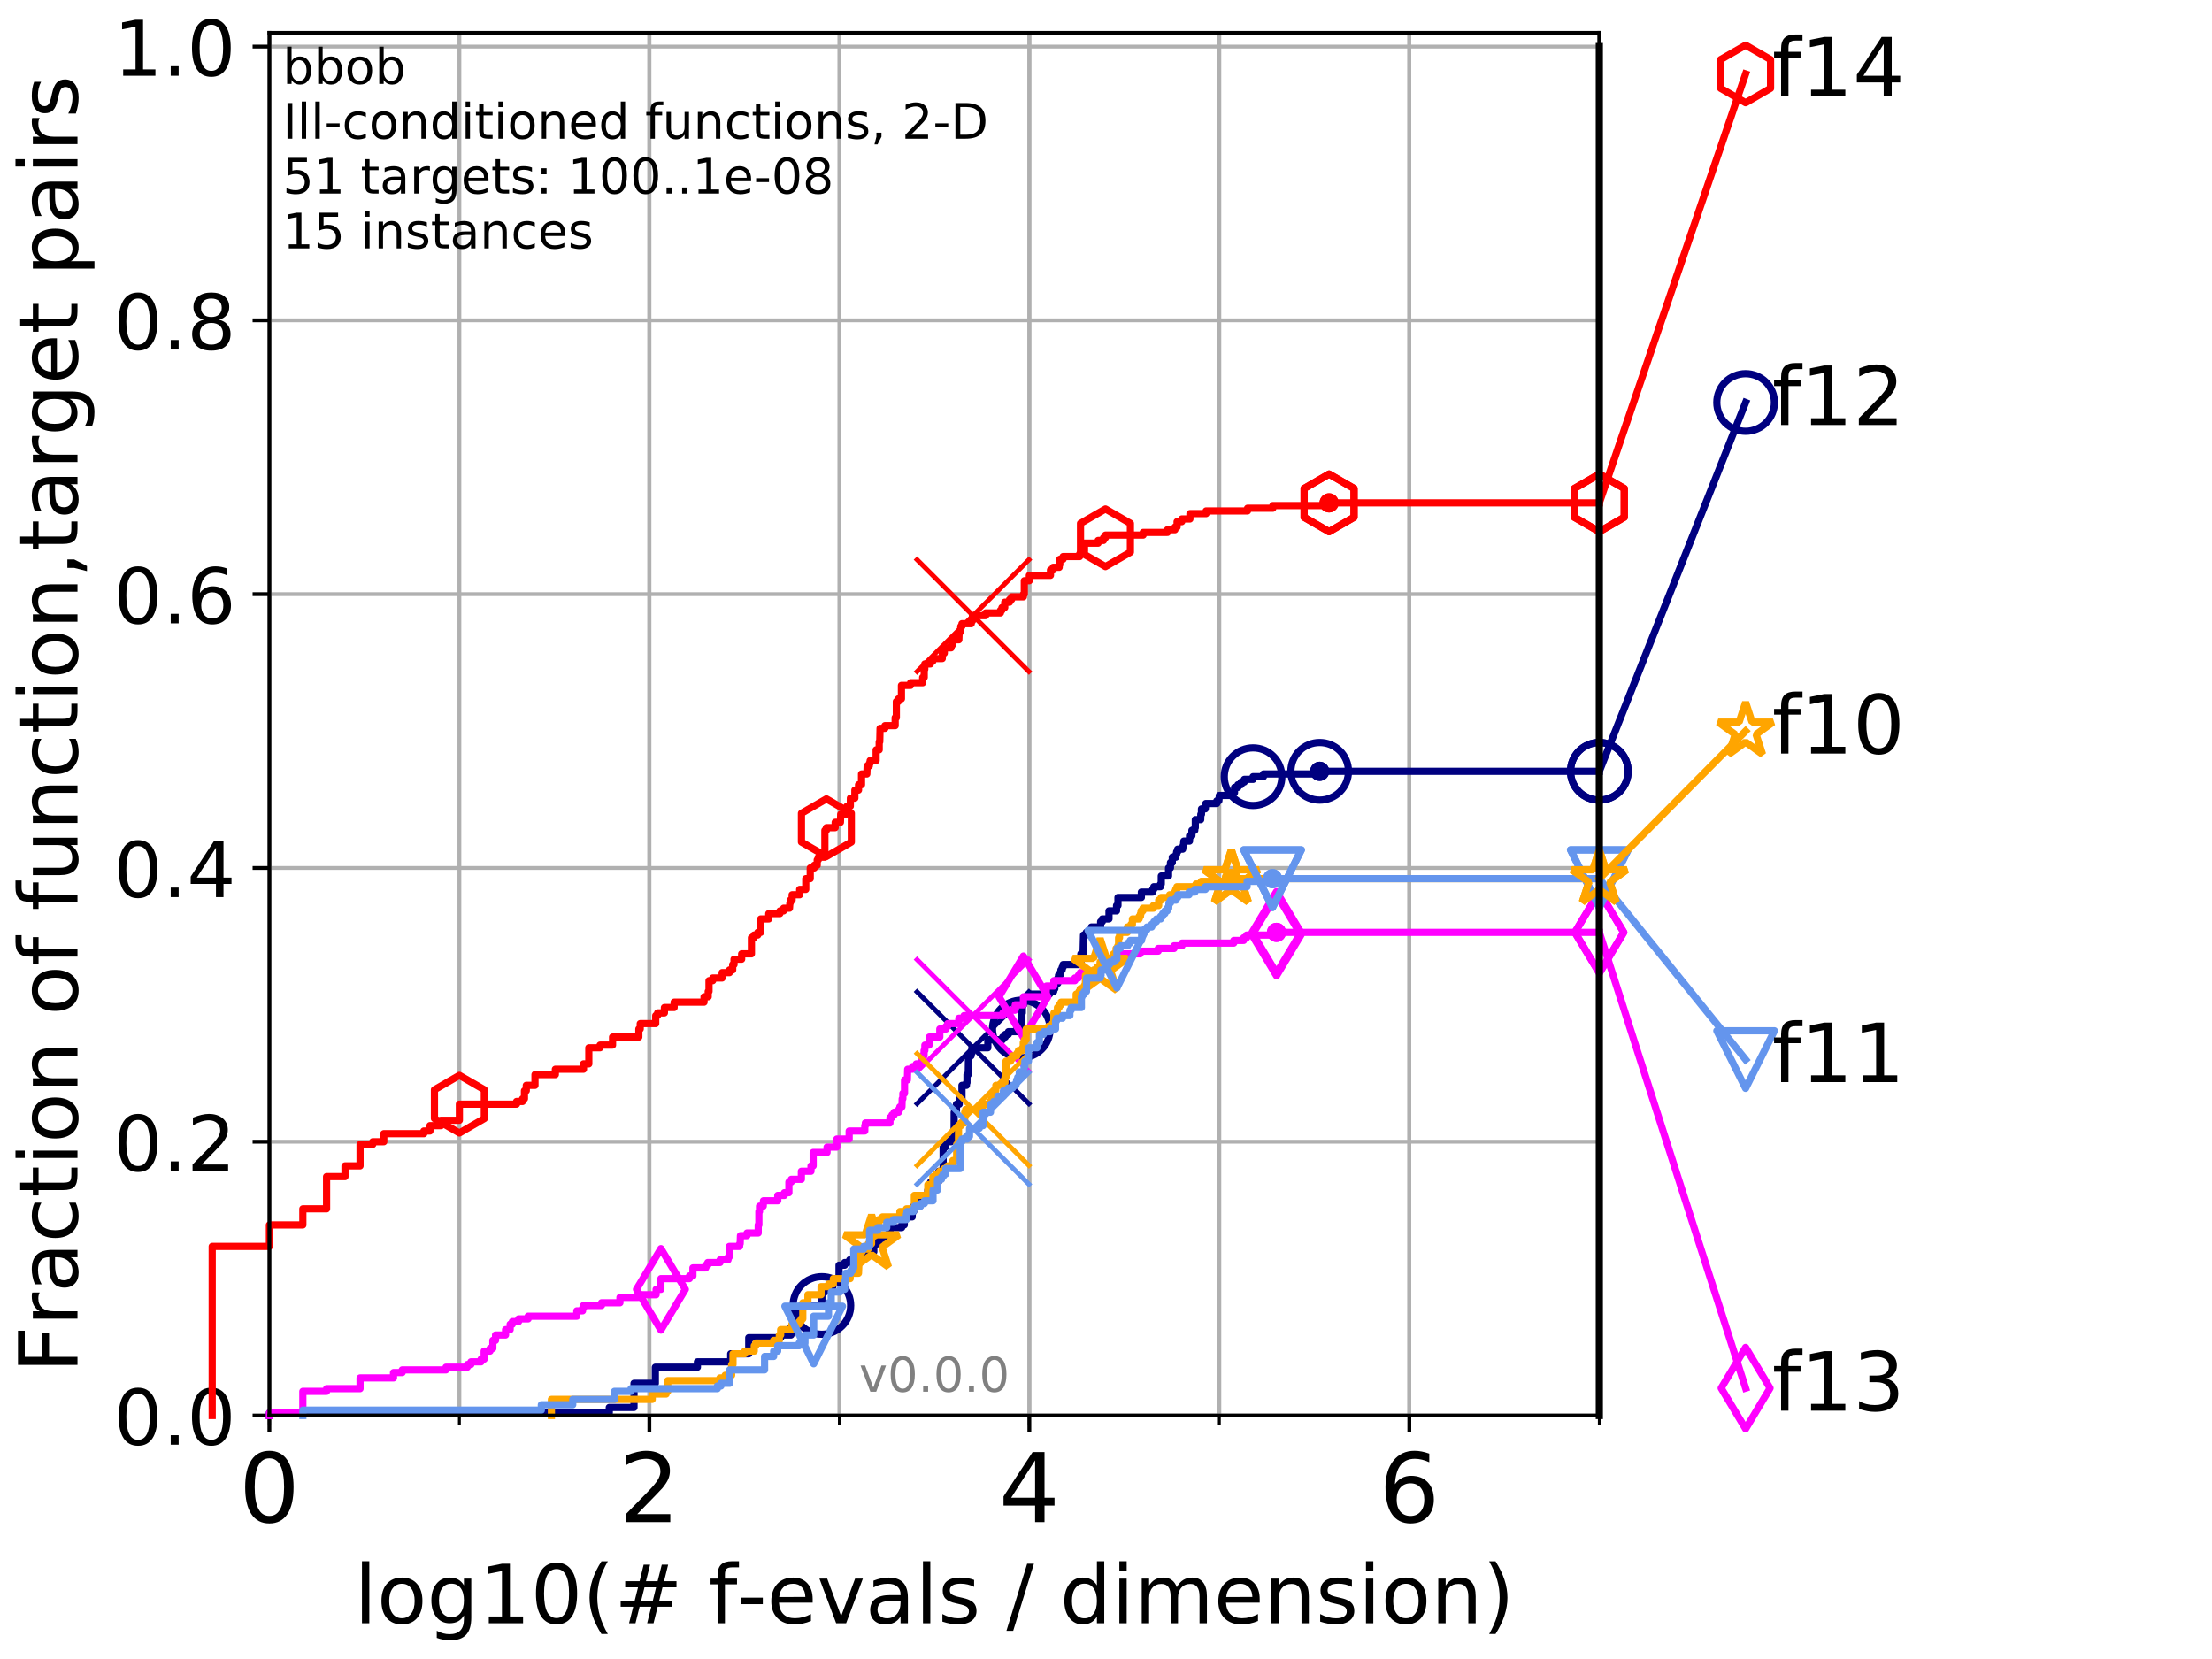 <?xml version="1.0" encoding="utf-8" standalone="no"?>
<!DOCTYPE svg PUBLIC "-//W3C//DTD SVG 1.1//EN"
  "http://www.w3.org/Graphics/SVG/1.1/DTD/svg11.dtd">
<!-- Created with matplotlib (http://matplotlib.org/) -->
<svg height="345.6pt" version="1.1" viewBox="0 0 460.8 345.6" width="460.8pt" xmlns="http://www.w3.org/2000/svg" xmlns:xlink="http://www.w3.org/1999/xlink">
 <defs>
  <style type="text/css">
*{stroke-linecap:butt;stroke-linejoin:round;}
  </style>
 </defs>
 <g id="figure_1">
  <g id="patch_1">
   <path d="M 0 345.6 
L 460.8 345.6 
L 460.8 0 
L 0 0 
z
" style="fill:#ffffff;"/>
  </g>
  <g id="axes_1">
   <g id="patch_2">
    <path d="M 56.12 294.88 
L 333.168 294.88 
L 333.168 6.845 
L 56.12 6.845 
z
" style="fill:#ffffff;"/>
   </g>
   <g id="matplotlib.axis_1">
    <g id="xtick_1">
     <g id="line2d_1">
      <path clip-path="url(#p99bd4b8648)" d="M 56.12 294.88 
L 56.12 6.845 
" style="fill:none;stroke:#b0b0b0;stroke-linecap:square;stroke-width:0.8;"/>
     </g>
     <g id="line2d_2">
      <defs>
       <path d="M 0 0 
L 0 3.5 
" id="m6cb8749b48" style="stroke:#000000;stroke-width:0.8;"/>
      </defs>
      <g>
       <use style="stroke:#000000;stroke-width:0.8;" x="56.12" xlink:href="#m6cb8749b48" y="294.88"/>
      </g>
     </g>
     <g id="text_1">
      <!-- 0 -->
      <defs>
       <path d="M 31.781 66.406 
Q 24.172 66.406 20.328 58.906 
Q 16.5 51.422 16.5 36.375 
Q 16.5 21.391 20.328 13.891 
Q 24.172 6.391 31.781 6.391 
Q 39.453 6.391 43.281 13.891 
Q 47.125 21.391 47.125 36.375 
Q 47.125 51.422 43.281 58.906 
Q 39.453 66.406 31.781 66.406 
z
M 31.781 74.219 
Q 44.047 74.219 50.516 64.516 
Q 56.984 54.828 56.984 36.375 
Q 56.984 17.969 50.516 8.266 
Q 44.047 -1.422 31.781 -1.422 
Q 19.531 -1.422 13.062 8.266 
Q 6.594 17.969 6.594 36.375 
Q 6.594 54.828 13.062 64.516 
Q 19.531 74.219 31.781 74.219 
z
" id="DejaVuSans-30"/>
      </defs>
      <g transform="translate(49.758 317.077)scale(0.2 -0.2)">
       <use xlink:href="#DejaVuSans-30"/>
      </g>
     </g>
    </g>
    <g id="xtick_2">
     <g id="line2d_3">
      <path clip-path="url(#p99bd4b8648)" d="M 135.277 294.88 
L 135.277 6.845 
" style="fill:none;stroke:#b0b0b0;stroke-linecap:square;stroke-width:0.8;"/>
     </g>
     <g id="line2d_4">
      <g>
       <use style="stroke:#000000;stroke-width:0.8;" x="135.277" xlink:href="#m6cb8749b48" y="294.88"/>
      </g>
     </g>
     <g id="text_2">
      <!-- 2 -->
      <defs>
       <path d="M 19.188 8.297 
L 53.609 8.297 
L 53.609 0 
L 7.328 0 
L 7.328 8.297 
Q 12.938 14.109 22.625 23.891 
Q 32.328 33.688 34.812 36.531 
Q 39.547 41.844 41.422 45.531 
Q 43.312 49.219 43.312 52.781 
Q 43.312 58.594 39.234 62.25 
Q 35.156 65.922 28.609 65.922 
Q 23.969 65.922 18.812 64.312 
Q 13.672 62.703 7.812 59.422 
L 7.812 69.391 
Q 13.766 71.781 18.938 73 
Q 24.125 74.219 28.422 74.219 
Q 39.75 74.219 46.484 68.547 
Q 53.219 62.891 53.219 53.422 
Q 53.219 48.922 51.531 44.891 
Q 49.859 40.875 45.406 35.406 
Q 44.188 33.984 37.641 27.219 
Q 31.109 20.453 19.188 8.297 
z
" id="DejaVuSans-32"/>
      </defs>
      <g transform="translate(128.914 317.077)scale(0.2 -0.2)">
       <use xlink:href="#DejaVuSans-32"/>
      </g>
     </g>
    </g>
    <g id="xtick_3">
     <g id="line2d_5">
      <path clip-path="url(#p99bd4b8648)" d="M 214.433 294.88 
L 214.433 6.845 
" style="fill:none;stroke:#b0b0b0;stroke-linecap:square;stroke-width:0.8;"/>
     </g>
     <g id="line2d_6">
      <g>
       <use style="stroke:#000000;stroke-width:0.8;" x="214.433" xlink:href="#m6cb8749b48" y="294.88"/>
      </g>
     </g>
     <g id="text_3">
      <!-- 4 -->
      <defs>
       <path d="M 37.797 64.312 
L 12.891 25.391 
L 37.797 25.391 
z
M 35.203 72.906 
L 47.609 72.906 
L 47.609 25.391 
L 58.016 25.391 
L 58.016 17.188 
L 47.609 17.188 
L 47.609 0 
L 37.797 0 
L 37.797 17.188 
L 4.891 17.188 
L 4.891 26.703 
z
" id="DejaVuSans-34"/>
      </defs>
      <g transform="translate(208.071 317.077)scale(0.2 -0.2)">
       <use xlink:href="#DejaVuSans-34"/>
      </g>
     </g>
    </g>
    <g id="xtick_4">
     <g id="line2d_7">
      <path clip-path="url(#p99bd4b8648)" d="M 293.59 294.88 
L 293.59 6.845 
" style="fill:none;stroke:#b0b0b0;stroke-linecap:square;stroke-width:0.8;"/>
     </g>
     <g id="line2d_8">
      <g>
       <use style="stroke:#000000;stroke-width:0.8;" x="293.59" xlink:href="#m6cb8749b48" y="294.88"/>
      </g>
     </g>
     <g id="text_4">
      <!-- 6 -->
      <defs>
       <path d="M 33.016 40.375 
Q 26.375 40.375 22.484 35.828 
Q 18.609 31.297 18.609 23.391 
Q 18.609 15.531 22.484 10.953 
Q 26.375 6.391 33.016 6.391 
Q 39.656 6.391 43.531 10.953 
Q 47.406 15.531 47.406 23.391 
Q 47.406 31.297 43.531 35.828 
Q 39.656 40.375 33.016 40.375 
z
M 52.594 71.297 
L 52.594 62.312 
Q 48.875 64.062 45.094 64.984 
Q 41.312 65.922 37.594 65.922 
Q 27.828 65.922 22.672 59.328 
Q 17.531 52.734 16.797 39.406 
Q 19.672 43.656 24.016 45.922 
Q 28.375 48.188 33.594 48.188 
Q 44.578 48.188 50.953 41.516 
Q 57.328 34.859 57.328 23.391 
Q 57.328 12.156 50.688 5.359 
Q 44.047 -1.422 33.016 -1.422 
Q 20.359 -1.422 13.672 8.266 
Q 6.984 17.969 6.984 36.375 
Q 6.984 53.656 15.188 63.938 
Q 23.391 74.219 37.203 74.219 
Q 40.922 74.219 44.703 73.484 
Q 48.484 72.75 52.594 71.297 
z
" id="DejaVuSans-36"/>
      </defs>
      <g transform="translate(287.227 317.077)scale(0.2 -0.2)">
       <use xlink:href="#DejaVuSans-36"/>
      </g>
     </g>
    </g>
    <g id="xtick_5">
     <g id="line2d_9">
      <path clip-path="url(#p99bd4b8648)" d="M 56.12 294.88 
L 56.12 6.845 
" style="fill:none;stroke:#b0b0b0;stroke-linecap:square;stroke-width:0.8;"/>
     </g>
     <g id="line2d_10">
      <defs>
       <path d="M 0 0 
L 0 2 
" id="m752cbc125b" style="stroke:#000000;stroke-width:0.6;"/>
      </defs>
      <g>
       <use style="stroke:#000000;stroke-width:0.6;" x="56.12" xlink:href="#m752cbc125b" y="294.88"/>
      </g>
     </g>
    </g>
    <g id="xtick_6">
     <g id="line2d_11">
      <path clip-path="url(#p99bd4b8648)" d="M 95.698 294.88 
L 95.698 6.845 
" style="fill:none;stroke:#b0b0b0;stroke-linecap:square;stroke-width:0.8;"/>
     </g>
     <g id="line2d_12">
      <g>
       <use style="stroke:#000000;stroke-width:0.6;" x="95.698" xlink:href="#m752cbc125b" y="294.88"/>
      </g>
     </g>
    </g>
    <g id="xtick_7">
     <g id="line2d_13">
      <path clip-path="url(#p99bd4b8648)" d="M 135.277 294.88 
L 135.277 6.845 
" style="fill:none;stroke:#b0b0b0;stroke-linecap:square;stroke-width:0.8;"/>
     </g>
     <g id="line2d_14">
      <g>
       <use style="stroke:#000000;stroke-width:0.6;" x="135.277" xlink:href="#m752cbc125b" y="294.88"/>
      </g>
     </g>
    </g>
    <g id="xtick_8">
     <g id="line2d_15">
      <path clip-path="url(#p99bd4b8648)" d="M 174.855 294.88 
L 174.855 6.845 
" style="fill:none;stroke:#b0b0b0;stroke-linecap:square;stroke-width:0.8;"/>
     </g>
     <g id="line2d_16">
      <g>
       <use style="stroke:#000000;stroke-width:0.6;" x="174.855" xlink:href="#m752cbc125b" y="294.88"/>
      </g>
     </g>
    </g>
    <g id="xtick_9">
     <g id="line2d_17">
      <path clip-path="url(#p99bd4b8648)" d="M 214.433 294.88 
L 214.433 6.845 
" style="fill:none;stroke:#b0b0b0;stroke-linecap:square;stroke-width:0.8;"/>
     </g>
     <g id="line2d_18">
      <g>
       <use style="stroke:#000000;stroke-width:0.6;" x="214.433" xlink:href="#m752cbc125b" y="294.88"/>
      </g>
     </g>
    </g>
    <g id="xtick_10">
     <g id="line2d_19">
      <path clip-path="url(#p99bd4b8648)" d="M 254.011 294.88 
L 254.011 6.845 
" style="fill:none;stroke:#b0b0b0;stroke-linecap:square;stroke-width:0.8;"/>
     </g>
     <g id="line2d_20">
      <g>
       <use style="stroke:#000000;stroke-width:0.6;" x="254.011" xlink:href="#m752cbc125b" y="294.88"/>
      </g>
     </g>
    </g>
    <g id="xtick_11">
     <g id="line2d_21">
      <path clip-path="url(#p99bd4b8648)" d="M 293.59 294.88 
L 293.59 6.845 
" style="fill:none;stroke:#b0b0b0;stroke-linecap:square;stroke-width:0.8;"/>
     </g>
     <g id="line2d_22">
      <g>
       <use style="stroke:#000000;stroke-width:0.6;" x="293.59" xlink:href="#m752cbc125b" y="294.88"/>
      </g>
     </g>
    </g>
    <g id="xtick_12">
     <g id="line2d_23">
      <path clip-path="url(#p99bd4b8648)" d="M 333.168 294.88 
L 333.168 6.845 
" style="fill:none;stroke:#b0b0b0;stroke-linecap:square;stroke-width:0.8;"/>
     </g>
     <g id="line2d_24">
      <g>
       <use style="stroke:#000000;stroke-width:0.6;" x="333.168" xlink:href="#m752cbc125b" y="294.88"/>
      </g>
     </g>
    </g>
    <g id="text_5">
     <!-- log10(# f-evals / dimension) -->
     <defs>
      <path d="M 9.422 75.984 
L 18.406 75.984 
L 18.406 0 
L 9.422 0 
z
" id="DejaVuSans-6c"/>
      <path d="M 30.609 48.391 
Q 23.391 48.391 19.188 42.75 
Q 14.984 37.109 14.984 27.297 
Q 14.984 17.484 19.156 11.844 
Q 23.344 6.203 30.609 6.203 
Q 37.797 6.203 41.984 11.859 
Q 46.188 17.531 46.188 27.297 
Q 46.188 37.016 41.984 42.703 
Q 37.797 48.391 30.609 48.391 
z
M 30.609 56 
Q 42.328 56 49.016 48.375 
Q 55.719 40.766 55.719 27.297 
Q 55.719 13.875 49.016 6.219 
Q 42.328 -1.422 30.609 -1.422 
Q 18.844 -1.422 12.172 6.219 
Q 5.516 13.875 5.516 27.297 
Q 5.516 40.766 12.172 48.375 
Q 18.844 56 30.609 56 
z
" id="DejaVuSans-6f"/>
      <path d="M 45.406 27.984 
Q 45.406 37.75 41.375 43.109 
Q 37.359 48.484 30.078 48.484 
Q 22.859 48.484 18.828 43.109 
Q 14.797 37.75 14.797 27.984 
Q 14.797 18.266 18.828 12.891 
Q 22.859 7.516 30.078 7.516 
Q 37.359 7.516 41.375 12.891 
Q 45.406 18.266 45.406 27.984 
z
M 54.391 6.781 
Q 54.391 -7.172 48.188 -13.984 
Q 42 -20.797 29.203 -20.797 
Q 24.469 -20.797 20.266 -20.094 
Q 16.062 -19.391 12.109 -17.922 
L 12.109 -9.188 
Q 16.062 -11.328 19.922 -12.344 
Q 23.781 -13.375 27.781 -13.375 
Q 36.625 -13.375 41.016 -8.766 
Q 45.406 -4.156 45.406 5.172 
L 45.406 9.625 
Q 42.625 4.781 38.281 2.391 
Q 33.938 0 27.875 0 
Q 17.828 0 11.672 7.656 
Q 5.516 15.328 5.516 27.984 
Q 5.516 40.672 11.672 48.328 
Q 17.828 56 27.875 56 
Q 33.938 56 38.281 53.609 
Q 42.625 51.219 45.406 46.391 
L 45.406 54.688 
L 54.391 54.688 
z
" id="DejaVuSans-67"/>
      <path d="M 12.406 8.297 
L 28.516 8.297 
L 28.516 63.922 
L 10.984 60.406 
L 10.984 69.391 
L 28.422 72.906 
L 38.281 72.906 
L 38.281 8.297 
L 54.391 8.297 
L 54.391 0 
L 12.406 0 
z
" id="DejaVuSans-31"/>
      <path d="M 31 75.875 
Q 24.469 64.656 21.281 53.656 
Q 18.109 42.672 18.109 31.391 
Q 18.109 20.125 21.312 9.062 
Q 24.516 -2 31 -13.188 
L 23.188 -13.188 
Q 15.875 -1.703 12.234 9.375 
Q 8.594 20.453 8.594 31.391 
Q 8.594 42.281 12.203 53.312 
Q 15.828 64.359 23.188 75.875 
z
" id="DejaVuSans-28"/>
      <path d="M 51.125 44 
L 36.922 44 
L 32.812 27.688 
L 47.125 27.688 
z
M 43.797 71.781 
L 38.719 51.516 
L 52.984 51.516 
L 58.109 71.781 
L 65.922 71.781 
L 60.891 51.516 
L 76.125 51.516 
L 76.125 44 
L 58.984 44 
L 54.984 27.688 
L 70.516 27.688 
L 70.516 20.219 
L 53.078 20.219 
L 48 0 
L 40.188 0 
L 45.219 20.219 
L 30.906 20.219 
L 25.875 0 
L 18.016 0 
L 23.094 20.219 
L 7.719 20.219 
L 7.719 27.688 
L 24.906 27.688 
L 29 44 
L 13.281 44 
L 13.281 51.516 
L 30.906 51.516 
L 35.891 71.781 
z
" id="DejaVuSans-23"/>
      <path id="DejaVuSans-20"/>
      <path d="M 37.109 75.984 
L 37.109 68.5 
L 28.516 68.5 
Q 23.688 68.5 21.797 66.547 
Q 19.922 64.594 19.922 59.516 
L 19.922 54.688 
L 34.719 54.688 
L 34.719 47.703 
L 19.922 47.703 
L 19.922 0 
L 10.891 0 
L 10.891 47.703 
L 2.297 47.703 
L 2.297 54.688 
L 10.891 54.688 
L 10.891 58.5 
Q 10.891 67.625 15.141 71.797 
Q 19.391 75.984 28.609 75.984 
z
" id="DejaVuSans-66"/>
      <path d="M 4.891 31.391 
L 31.203 31.391 
L 31.203 23.391 
L 4.891 23.391 
z
" id="DejaVuSans-2d"/>
      <path d="M 56.203 29.594 
L 56.203 25.203 
L 14.891 25.203 
Q 15.484 15.922 20.484 11.062 
Q 25.484 6.203 34.422 6.203 
Q 39.594 6.203 44.453 7.469 
Q 49.312 8.734 54.109 11.281 
L 54.109 2.781 
Q 49.266 0.734 44.188 -0.344 
Q 39.109 -1.422 33.891 -1.422 
Q 20.797 -1.422 13.156 6.188 
Q 5.516 13.812 5.516 26.812 
Q 5.516 40.234 12.766 48.109 
Q 20.016 56 32.328 56 
Q 43.359 56 49.781 48.891 
Q 56.203 41.797 56.203 29.594 
z
M 47.219 32.234 
Q 47.125 39.594 43.094 43.984 
Q 39.062 48.391 32.422 48.391 
Q 24.906 48.391 20.391 44.141 
Q 15.875 39.891 15.188 32.172 
z
" id="DejaVuSans-65"/>
      <path d="M 2.984 54.688 
L 12.5 54.688 
L 29.594 8.797 
L 46.688 54.688 
L 56.203 54.688 
L 35.688 0 
L 23.484 0 
z
" id="DejaVuSans-76"/>
      <path d="M 34.281 27.484 
Q 23.391 27.484 19.188 25 
Q 14.984 22.516 14.984 16.5 
Q 14.984 11.719 18.141 8.906 
Q 21.297 6.109 26.703 6.109 
Q 34.188 6.109 38.703 11.406 
Q 43.219 16.703 43.219 25.484 
L 43.219 27.484 
z
M 52.203 31.203 
L 52.203 0 
L 43.219 0 
L 43.219 8.297 
Q 40.141 3.328 35.547 0.953 
Q 30.953 -1.422 24.312 -1.422 
Q 15.922 -1.422 10.953 3.297 
Q 6 8.016 6 15.922 
Q 6 25.141 12.172 29.828 
Q 18.359 34.516 30.609 34.516 
L 43.219 34.516 
L 43.219 35.406 
Q 43.219 41.609 39.141 45 
Q 35.062 48.391 27.688 48.391 
Q 23 48.391 18.547 47.266 
Q 14.109 46.141 10.016 43.891 
L 10.016 52.203 
Q 14.938 54.109 19.578 55.047 
Q 24.219 56 28.609 56 
Q 40.484 56 46.344 49.844 
Q 52.203 43.703 52.203 31.203 
z
" id="DejaVuSans-61"/>
      <path d="M 44.281 53.078 
L 44.281 44.578 
Q 40.484 46.531 36.375 47.5 
Q 32.281 48.484 27.875 48.484 
Q 21.188 48.484 17.844 46.438 
Q 14.5 44.391 14.5 40.281 
Q 14.5 37.156 16.891 35.375 
Q 19.281 33.594 26.516 31.984 
L 29.594 31.297 
Q 39.156 29.25 43.188 25.516 
Q 47.219 21.781 47.219 15.094 
Q 47.219 7.469 41.188 3.016 
Q 35.156 -1.422 24.609 -1.422 
Q 20.219 -1.422 15.453 -0.562 
Q 10.688 0.297 5.422 2 
L 5.422 11.281 
Q 10.406 8.688 15.234 7.391 
Q 20.062 6.109 24.812 6.109 
Q 31.156 6.109 34.562 8.281 
Q 37.984 10.453 37.984 14.406 
Q 37.984 18.062 35.516 20.016 
Q 33.062 21.969 24.703 23.781 
L 21.578 24.516 
Q 13.234 26.266 9.516 29.906 
Q 5.812 33.547 5.812 39.891 
Q 5.812 47.609 11.281 51.797 
Q 16.75 56 26.812 56 
Q 31.781 56 36.172 55.266 
Q 40.578 54.547 44.281 53.078 
z
" id="DejaVuSans-73"/>
      <path d="M 25.391 72.906 
L 33.688 72.906 
L 8.297 -9.281 
L 0 -9.281 
z
" id="DejaVuSans-2f"/>
      <path d="M 45.406 46.391 
L 45.406 75.984 
L 54.391 75.984 
L 54.391 0 
L 45.406 0 
L 45.406 8.203 
Q 42.578 3.328 38.25 0.953 
Q 33.938 -1.422 27.875 -1.422 
Q 17.969 -1.422 11.734 6.484 
Q 5.516 14.406 5.516 27.297 
Q 5.516 40.188 11.734 48.094 
Q 17.969 56 27.875 56 
Q 33.938 56 38.25 53.625 
Q 42.578 51.266 45.406 46.391 
z
M 14.797 27.297 
Q 14.797 17.391 18.875 11.75 
Q 22.953 6.109 30.078 6.109 
Q 37.203 6.109 41.297 11.75 
Q 45.406 17.391 45.406 27.297 
Q 45.406 37.203 41.297 42.844 
Q 37.203 48.484 30.078 48.484 
Q 22.953 48.484 18.875 42.844 
Q 14.797 37.203 14.797 27.297 
z
" id="DejaVuSans-64"/>
      <path d="M 9.422 54.688 
L 18.406 54.688 
L 18.406 0 
L 9.422 0 
z
M 9.422 75.984 
L 18.406 75.984 
L 18.406 64.594 
L 9.422 64.594 
z
" id="DejaVuSans-69"/>
      <path d="M 52 44.188 
Q 55.375 50.25 60.062 53.125 
Q 64.75 56 71.094 56 
Q 79.641 56 84.281 50.016 
Q 88.922 44.047 88.922 33.016 
L 88.922 0 
L 79.891 0 
L 79.891 32.719 
Q 79.891 40.578 77.094 44.375 
Q 74.312 48.188 68.609 48.188 
Q 61.625 48.188 57.562 43.547 
Q 53.516 38.922 53.516 30.906 
L 53.516 0 
L 44.484 0 
L 44.484 32.719 
Q 44.484 40.625 41.703 44.406 
Q 38.922 48.188 33.109 48.188 
Q 26.219 48.188 22.156 43.531 
Q 18.109 38.875 18.109 30.906 
L 18.109 0 
L 9.078 0 
L 9.078 54.688 
L 18.109 54.688 
L 18.109 46.188 
Q 21.188 51.219 25.484 53.609 
Q 29.781 56 35.688 56 
Q 41.656 56 45.828 52.969 
Q 50 49.953 52 44.188 
z
" id="DejaVuSans-6d"/>
      <path d="M 54.891 33.016 
L 54.891 0 
L 45.906 0 
L 45.906 32.719 
Q 45.906 40.484 42.875 44.328 
Q 39.844 48.188 33.797 48.188 
Q 26.516 48.188 22.312 43.547 
Q 18.109 38.922 18.109 30.906 
L 18.109 0 
L 9.078 0 
L 9.078 54.688 
L 18.109 54.688 
L 18.109 46.188 
Q 21.344 51.125 25.703 53.562 
Q 30.078 56 35.797 56 
Q 45.219 56 50.047 50.172 
Q 54.891 44.344 54.891 33.016 
z
" id="DejaVuSans-6e"/>
      <path d="M 8.016 75.875 
L 15.828 75.875 
Q 23.141 64.359 26.781 53.312 
Q 30.422 42.281 30.422 31.391 
Q 30.422 20.453 26.781 9.375 
Q 23.141 -1.703 15.828 -13.188 
L 8.016 -13.188 
Q 14.5 -2 17.703 9.062 
Q 20.906 20.125 20.906 31.391 
Q 20.906 42.672 17.703 53.656 
Q 14.5 64.656 8.016 75.875 
z
" id="DejaVuSans-29"/>
     </defs>
     <g transform="translate(73.803 338.154)scale(0.17 -0.17)">
      <use xlink:href="#DejaVuSans-6c"/>
      <use x="27.783" xlink:href="#DejaVuSans-6f"/>
      <use x="88.965" xlink:href="#DejaVuSans-67"/>
      <use x="152.441" xlink:href="#DejaVuSans-31"/>
      <use x="216.064" xlink:href="#DejaVuSans-30"/>
      <use x="279.688" xlink:href="#DejaVuSans-28"/>
      <use x="318.701" xlink:href="#DejaVuSans-23"/>
      <use x="402.49" xlink:href="#DejaVuSans-20"/>
      <use x="434.277" xlink:href="#DejaVuSans-66"/>
      <use x="469.404" xlink:href="#DejaVuSans-2d"/>
      <use x="505.488" xlink:href="#DejaVuSans-65"/>
      <use x="567.012" xlink:href="#DejaVuSans-76"/>
      <use x="626.191" xlink:href="#DejaVuSans-61"/>
      <use x="687.471" xlink:href="#DejaVuSans-6c"/>
      <use x="715.254" xlink:href="#DejaVuSans-73"/>
      <use x="767.354" xlink:href="#DejaVuSans-20"/>
      <use x="799.141" xlink:href="#DejaVuSans-2f"/>
      <use x="832.832" xlink:href="#DejaVuSans-20"/>
      <use x="864.619" xlink:href="#DejaVuSans-64"/>
      <use x="928.096" xlink:href="#DejaVuSans-69"/>
      <use x="955.879" xlink:href="#DejaVuSans-6d"/>
      <use x="1053.291" xlink:href="#DejaVuSans-65"/>
      <use x="1114.814" xlink:href="#DejaVuSans-6e"/>
      <use x="1178.193" xlink:href="#DejaVuSans-73"/>
      <use x="1230.293" xlink:href="#DejaVuSans-69"/>
      <use x="1258.076" xlink:href="#DejaVuSans-6f"/>
      <use x="1319.258" xlink:href="#DejaVuSans-6e"/>
      <use x="1382.637" xlink:href="#DejaVuSans-29"/>
     </g>
    </g>
   </g>
   <g id="matplotlib.axis_2">
    <g id="ytick_1">
     <g id="line2d_25">
      <path clip-path="url(#p99bd4b8648)" d="M 56.12 294.88 
L 333.168 294.88 
" style="fill:none;stroke:#b0b0b0;stroke-linecap:square;stroke-width:0.8;"/>
     </g>
     <g id="line2d_26">
      <defs>
       <path d="M 0 0 
L -3.5 0 
" id="m789906564f" style="stroke:#000000;stroke-width:0.8;"/>
      </defs>
      <g>
       <use style="stroke:#000000;stroke-width:0.8;" x="56.12" xlink:href="#m789906564f" y="294.88"/>
      </g>
     </g>
     <g id="text_6">
      <!-- 0.0 -->
      <defs>
       <path d="M 10.688 12.406 
L 21 12.406 
L 21 0 
L 10.688 0 
z
" id="DejaVuSans-2e"/>
      </defs>
      <g transform="translate(23.675 300.959)scale(0.16 -0.16)">
       <use xlink:href="#DejaVuSans-30"/>
       <use x="63.623" xlink:href="#DejaVuSans-2e"/>
       <use x="95.41" xlink:href="#DejaVuSans-30"/>
      </g>
     </g>
    </g>
    <g id="ytick_2">
     <g id="line2d_27">
      <path clip-path="url(#p99bd4b8648)" d="M 56.12 237.843 
L 333.168 237.843 
" style="fill:none;stroke:#b0b0b0;stroke-linecap:square;stroke-width:0.8;"/>
     </g>
     <g id="line2d_28">
      <g>
       <use style="stroke:#000000;stroke-width:0.8;" x="56.12" xlink:href="#m789906564f" y="237.843"/>
      </g>
     </g>
     <g id="text_7">
      <!-- 0.2 -->
      <g transform="translate(23.675 243.922)scale(0.16 -0.16)">
       <use xlink:href="#DejaVuSans-30"/>
       <use x="63.623" xlink:href="#DejaVuSans-2e"/>
       <use x="95.41" xlink:href="#DejaVuSans-32"/>
      </g>
     </g>
    </g>
    <g id="ytick_3">
     <g id="line2d_29">
      <path clip-path="url(#p99bd4b8648)" d="M 56.12 180.807 
L 333.168 180.807 
" style="fill:none;stroke:#b0b0b0;stroke-linecap:square;stroke-width:0.8;"/>
     </g>
     <g id="line2d_30">
      <g>
       <use style="stroke:#000000;stroke-width:0.8;" x="56.12" xlink:href="#m789906564f" y="180.807"/>
      </g>
     </g>
     <g id="text_8">
      <!-- 0.4 -->
      <g transform="translate(23.675 186.886)scale(0.16 -0.16)">
       <use xlink:href="#DejaVuSans-30"/>
       <use x="63.623" xlink:href="#DejaVuSans-2e"/>
       <use x="95.41" xlink:href="#DejaVuSans-34"/>
      </g>
     </g>
    </g>
    <g id="ytick_4">
     <g id="line2d_31">
      <path clip-path="url(#p99bd4b8648)" d="M 56.12 123.77 
L 333.168 123.77 
" style="fill:none;stroke:#b0b0b0;stroke-linecap:square;stroke-width:0.8;"/>
     </g>
     <g id="line2d_32">
      <g>
       <use style="stroke:#000000;stroke-width:0.8;" x="56.12" xlink:href="#m789906564f" y="123.77"/>
      </g>
     </g>
     <g id="text_9">
      <!-- 0.6 -->
      <g transform="translate(23.675 129.849)scale(0.16 -0.16)">
       <use xlink:href="#DejaVuSans-30"/>
       <use x="63.623" xlink:href="#DejaVuSans-2e"/>
       <use x="95.41" xlink:href="#DejaVuSans-36"/>
      </g>
     </g>
    </g>
    <g id="ytick_5">
     <g id="line2d_33">
      <path clip-path="url(#p99bd4b8648)" d="M 56.12 66.734 
L 333.168 66.734 
" style="fill:none;stroke:#b0b0b0;stroke-linecap:square;stroke-width:0.8;"/>
     </g>
     <g id="line2d_34">
      <g>
       <use style="stroke:#000000;stroke-width:0.8;" x="56.12" xlink:href="#m789906564f" y="66.734"/>
      </g>
     </g>
     <g id="text_10">
      <!-- 0.8 -->
      <defs>
       <path d="M 31.781 34.625 
Q 24.75 34.625 20.719 30.859 
Q 16.703 27.094 16.703 20.516 
Q 16.703 13.922 20.719 10.156 
Q 24.75 6.391 31.781 6.391 
Q 38.812 6.391 42.859 10.172 
Q 46.922 13.969 46.922 20.516 
Q 46.922 27.094 42.891 30.859 
Q 38.875 34.625 31.781 34.625 
z
M 21.922 38.812 
Q 15.578 40.375 12.031 44.719 
Q 8.5 49.078 8.5 55.328 
Q 8.5 64.062 14.719 69.141 
Q 20.953 74.219 31.781 74.219 
Q 42.672 74.219 48.875 69.141 
Q 55.078 64.062 55.078 55.328 
Q 55.078 49.078 51.531 44.719 
Q 48 40.375 41.703 38.812 
Q 48.828 37.156 52.797 32.312 
Q 56.781 27.484 56.781 20.516 
Q 56.781 9.906 50.312 4.234 
Q 43.844 -1.422 31.781 -1.422 
Q 19.734 -1.422 13.25 4.234 
Q 6.781 9.906 6.781 20.516 
Q 6.781 27.484 10.781 32.312 
Q 14.797 37.156 21.922 38.812 
z
M 18.312 54.391 
Q 18.312 48.734 21.844 45.562 
Q 25.391 42.391 31.781 42.391 
Q 38.141 42.391 41.719 45.562 
Q 45.312 48.734 45.312 54.391 
Q 45.312 60.062 41.719 63.234 
Q 38.141 66.406 31.781 66.406 
Q 25.391 66.406 21.844 63.234 
Q 18.312 60.062 18.312 54.391 
z
" id="DejaVuSans-38"/>
      </defs>
      <g transform="translate(23.675 72.812)scale(0.16 -0.16)">
       <use xlink:href="#DejaVuSans-30"/>
       <use x="63.623" xlink:href="#DejaVuSans-2e"/>
       <use x="95.41" xlink:href="#DejaVuSans-38"/>
      </g>
     </g>
    </g>
    <g id="ytick_6">
     <g id="line2d_35">
      <path clip-path="url(#p99bd4b8648)" d="M 56.12 9.697 
L 333.168 9.697 
" style="fill:none;stroke:#b0b0b0;stroke-linecap:square;stroke-width:0.8;"/>
     </g>
     <g id="line2d_36">
      <g>
       <use style="stroke:#000000;stroke-width:0.8;" x="56.12" xlink:href="#m789906564f" y="9.697"/>
      </g>
     </g>
     <g id="text_11">
      <!-- 1.0 -->
      <g transform="translate(23.675 15.776)scale(0.16 -0.16)">
       <use xlink:href="#DejaVuSans-31"/>
       <use x="63.623" xlink:href="#DejaVuSans-2e"/>
       <use x="95.41" xlink:href="#DejaVuSans-30"/>
      </g>
     </g>
    </g>
    <g id="text_12">
     <!-- Fraction of function,target pairs -->
     <defs>
      <path d="M 9.812 72.906 
L 51.703 72.906 
L 51.703 64.594 
L 19.672 64.594 
L 19.672 43.109 
L 48.578 43.109 
L 48.578 34.812 
L 19.672 34.812 
L 19.672 0 
L 9.812 0 
z
" id="DejaVuSans-46"/>
      <path d="M 41.109 46.297 
Q 39.594 47.172 37.812 47.578 
Q 36.031 48 33.891 48 
Q 26.266 48 22.188 43.047 
Q 18.109 38.094 18.109 28.812 
L 18.109 0 
L 9.078 0 
L 9.078 54.688 
L 18.109 54.688 
L 18.109 46.188 
Q 20.953 51.172 25.484 53.578 
Q 30.031 56 36.531 56 
Q 37.453 56 38.578 55.875 
Q 39.703 55.766 41.062 55.516 
z
" id="DejaVuSans-72"/>
      <path d="M 48.781 52.594 
L 48.781 44.188 
Q 44.969 46.297 41.141 47.344 
Q 37.312 48.391 33.406 48.391 
Q 24.656 48.391 19.812 42.844 
Q 14.984 37.312 14.984 27.297 
Q 14.984 17.281 19.812 11.734 
Q 24.656 6.203 33.406 6.203 
Q 37.312 6.203 41.141 7.25 
Q 44.969 8.297 48.781 10.406 
L 48.781 2.094 
Q 45.016 0.344 40.984 -0.531 
Q 36.969 -1.422 32.422 -1.422 
Q 20.062 -1.422 12.781 6.344 
Q 5.516 14.109 5.516 27.297 
Q 5.516 40.672 12.859 48.328 
Q 20.219 56 33.016 56 
Q 37.156 56 41.109 55.141 
Q 45.062 54.297 48.781 52.594 
z
" id="DejaVuSans-63"/>
      <path d="M 18.312 70.219 
L 18.312 54.688 
L 36.812 54.688 
L 36.812 47.703 
L 18.312 47.703 
L 18.312 18.016 
Q 18.312 11.328 20.141 9.422 
Q 21.969 7.516 27.594 7.516 
L 36.812 7.516 
L 36.812 0 
L 27.594 0 
Q 17.188 0 13.234 3.875 
Q 9.281 7.766 9.281 18.016 
L 9.281 47.703 
L 2.688 47.703 
L 2.688 54.688 
L 9.281 54.688 
L 9.281 70.219 
z
" id="DejaVuSans-74"/>
      <path d="M 8.5 21.578 
L 8.5 54.688 
L 17.484 54.688 
L 17.484 21.922 
Q 17.484 14.156 20.5 10.266 
Q 23.531 6.391 29.594 6.391 
Q 36.859 6.391 41.078 11.031 
Q 45.312 15.672 45.312 23.688 
L 45.312 54.688 
L 54.297 54.688 
L 54.297 0 
L 45.312 0 
L 45.312 8.406 
Q 42.047 3.422 37.719 1 
Q 33.406 -1.422 27.688 -1.422 
Q 18.266 -1.422 13.375 4.438 
Q 8.5 10.297 8.5 21.578 
z
M 31.109 56 
z
" id="DejaVuSans-75"/>
      <path d="M 11.719 12.406 
L 22.016 12.406 
L 22.016 4 
L 14.016 -11.625 
L 7.719 -11.625 
L 11.719 4 
z
" id="DejaVuSans-2c"/>
      <path d="M 18.109 8.203 
L 18.109 -20.797 
L 9.078 -20.797 
L 9.078 54.688 
L 18.109 54.688 
L 18.109 46.391 
Q 20.953 51.266 25.266 53.625 
Q 29.594 56 35.594 56 
Q 45.562 56 51.781 48.094 
Q 58.016 40.188 58.016 27.297 
Q 58.016 14.406 51.781 6.484 
Q 45.562 -1.422 35.594 -1.422 
Q 29.594 -1.422 25.266 0.953 
Q 20.953 3.328 18.109 8.203 
z
M 48.688 27.297 
Q 48.688 37.203 44.609 42.844 
Q 40.531 48.484 33.406 48.484 
Q 26.266 48.484 22.188 42.844 
Q 18.109 37.203 18.109 27.297 
Q 18.109 17.391 22.188 11.75 
Q 26.266 6.109 33.406 6.109 
Q 40.531 6.109 44.609 11.75 
Q 48.688 17.391 48.688 27.297 
z
" id="DejaVuSans-70"/>
     </defs>
     <g transform="translate(16.14 286.002)rotate(-90)scale(0.17 -0.17)">
      <use xlink:href="#DejaVuSans-46"/>
      <use x="57.41" xlink:href="#DejaVuSans-72"/>
      <use x="98.523" xlink:href="#DejaVuSans-61"/>
      <use x="159.803" xlink:href="#DejaVuSans-63"/>
      <use x="214.783" xlink:href="#DejaVuSans-74"/>
      <use x="253.992" xlink:href="#DejaVuSans-69"/>
      <use x="281.775" xlink:href="#DejaVuSans-6f"/>
      <use x="342.957" xlink:href="#DejaVuSans-6e"/>
      <use x="406.336" xlink:href="#DejaVuSans-20"/>
      <use x="438.123" xlink:href="#DejaVuSans-6f"/>
      <use x="499.305" xlink:href="#DejaVuSans-66"/>
      <use x="534.51" xlink:href="#DejaVuSans-20"/>
      <use x="566.297" xlink:href="#DejaVuSans-66"/>
      <use x="601.502" xlink:href="#DejaVuSans-75"/>
      <use x="664.881" xlink:href="#DejaVuSans-6e"/>
      <use x="728.26" xlink:href="#DejaVuSans-63"/>
      <use x="783.24" xlink:href="#DejaVuSans-74"/>
      <use x="822.449" xlink:href="#DejaVuSans-69"/>
      <use x="850.232" xlink:href="#DejaVuSans-6f"/>
      <use x="911.414" xlink:href="#DejaVuSans-6e"/>
      <use x="974.793" xlink:href="#DejaVuSans-2c"/>
      <use x="1006.58" xlink:href="#DejaVuSans-74"/>
      <use x="1045.789" xlink:href="#DejaVuSans-61"/>
      <use x="1107.068" xlink:href="#DejaVuSans-72"/>
      <use x="1148.166" xlink:href="#DejaVuSans-67"/>
      <use x="1211.643" xlink:href="#DejaVuSans-65"/>
      <use x="1273.166" xlink:href="#DejaVuSans-74"/>
      <use x="1312.375" xlink:href="#DejaVuSans-20"/>
      <use x="1344.162" xlink:href="#DejaVuSans-70"/>
      <use x="1407.639" xlink:href="#DejaVuSans-61"/>
      <use x="1468.918" xlink:href="#DejaVuSans-69"/>
      <use x="1496.701" xlink:href="#DejaVuSans-72"/>
      <use x="1537.814" xlink:href="#DejaVuSans-73"/>
     </g>
    </g>
   </g>
   <g id="line2d_37">
    <defs>
     <path d="M 0 1.5 
C 0.398 1.5 0.779 1.342 1.061 1.061 
C 1.342 0.779 1.5 0.398 1.5 0 
C 1.5 -0.398 1.342 -0.779 1.061 -1.061 
C 0.779 -1.342 0.398 -1.5 0 -1.5 
C -0.398 -1.5 -0.779 -1.342 -1.061 -1.061 
C -1.342 -0.779 -1.5 -0.398 -1.5 0 
C -1.5 0.398 -1.342 0.779 -1.061 1.061 
C -0.779 1.342 -0.398 1.5 0 1.5 
z
" id="m8b4163e34c" style="stroke:#000080;"/>
    </defs>
    <g>
     <use style="fill:#000080;stroke:#000080;" x="274.912" xlink:href="#m8b4163e34c" y="160.676"/>
     <use style="fill:#000080;stroke:#000080;" x="274.912" xlink:href="#m8b4163e34c" y="160.676"/>
    </g>
   </g>
   <g id="line2d_38">
    <path d="M 56.12 294.88 
L 56.12 294.321 
L 126.921 294.321 
L 126.921 293.202 
L 132.074 293.202 
L 132.074 288.17 
L 136.52 288.17 
L 136.52 284.815 
L 145.284 284.815 
L 145.284 283.696 
L 152.221 283.696 
L 152.221 282.019 
L 155.98 282.019 
L 155.98 278.664 
L 162.646 278.664 
L 162.646 278.105 
L 164.781 278.105 
L 164.781 276.427 
L 165.223 276.427 
L 165.223 275.868 
L 165.403 275.868 
L 165.403 274.19 
L 165.931 274.19 
L 165.931 272.513 
L 166.913 272.513 
L 166.913 271.954 
L 171.212 271.954 
L 171.212 269.158 
L 171.848 269.158 
L 171.848 268.598 
L 172.302 268.598 
L 172.302 268.039 
L 173.496 268.039 
L 173.496 266.362 
L 174.786 266.362 
L 174.786 263.566 
L 175.962 263.566 
L 175.962 263.007 
L 177.001 263.007 
L 177.001 262.447 
L 179.078 262.447 
L 179.078 261.888 
L 179.776 261.888 
L 179.776 261.329 
L 181.146 261.329 
L 181.146 260.77 
L 182.029 260.77 
L 182.029 259.652 
L 182.159 259.652 
L 182.159 259.092 
L 183.126 259.092 
L 183.126 257.974 
L 184.336 257.974 
L 184.336 257.415 
L 185.129 257.415 
L 185.129 256.856 
L 185.383 256.856 
L 185.471 255.737 
L 187.839 255.737 
L 187.839 255.178 
L 188.376 255.178 
L 188.376 253.501 
L 190.028 253.501 
L 190.028 252.382 
L 190.331 252.382 
L 190.331 251.264 
L 191.664 251.264 
L 191.664 250.705 
L 191.889 250.705 
L 191.985 249.027 
L 193.274 249.027 
L 193.274 247.909 
L 193.85 247.909 
L 193.85 246.231 
L 195.512 246.231 
L 195.561 243.994 
L 196.471 243.994 
L 196.471 238.962 
L 196.968 238.962 
L 196.968 237.843 
L 198.115 237.843 
L 198.115 237.284 
L 198.758 237.284 
L 198.769 231.692 
L 199.246 231.692 
L 199.246 230.015 
L 199.828 230.015 
L 199.828 228.896 
L 200.394 228.896 
L 200.394 226.101 
L 201.325 226.101 
L 201.325 225.541 
L 201.441 225.541 
L 201.441 223.864 
L 201.7 223.864 
L 201.749 220.509 
L 201.869 220.509 
L 201.869 219.95 
L 202.29 219.95 
L 202.29 219.39 
L 202.466 219.39 
L 202.466 218.272 
L 205.785 218.272 
L 205.785 216.594 
L 208.857 216.594 
L 208.857 216.035 
L 209.415 216.035 
L 209.415 215.476 
L 210.073 215.476 
L 210.073 214.917 
L 211.776 214.917 
L 211.776 214.358 
L 212.752 214.358 
L 212.752 211.003 
L 212.969 211.003 
L 212.969 209.325 
L 213.234 209.325 
L 213.234 208.766 
L 213.495 208.766 
L 213.495 208.207 
L 214.406 208.207 
L 214.434 207.088 
L 218.67 207.088 
L 218.67 206.529 
L 219.51 206.529 
L 219.51 205.97 
L 219.741 205.97 
L 219.741 204.852 
L 220.362 204.852 
L 220.362 203.733 
L 220.502 203.733 
L 220.502 203.174 
L 220.843 203.174 
L 220.843 202.615 
L 221.006 202.615 
L 221.006 202.056 
L 221.267 202.056 
L 221.267 201.497 
L 221.461 201.497 
L 221.461 200.937 
L 225.163 200.937 
L 225.163 198.701 
L 225.618 198.701 
L 225.721 194.786 
L 226.289 194.786 
L 226.289 194.227 
L 227.347 194.227 
L 227.347 193.109 
L 229.279 193.109 
L 229.279 191.99 
L 229.638 191.99 
L 229.638 191.431 
L 231.021 191.431 
L 231.021 189.754 
L 232.597 189.754 
L 232.597 188.635 
L 232.893 188.635 
L 232.893 186.958 
L 237.769 186.958 
L 237.769 185.839 
L 240.108 185.839 
L 240.108 185.28 
L 240.357 185.28 
L 240.357 184.721 
L 241.74 184.721 
L 241.74 184.162 
L 241.915 184.162 
L 241.915 182.484 
L 243.427 182.484 
L 243.427 180.807 
L 243.825 180.807 
L 243.825 179.688 
L 244.214 179.688 
L 244.214 178.57 
L 244.963 178.57 
L 244.963 178.011 
L 245.108 178.011 
L 245.108 177.452 
L 245.327 177.452 
L 245.327 176.893 
L 246.373 176.893 
L 246.373 176.333 
L 246.507 176.333 
L 246.613 175.215 
L 247.8 175.215 
L 247.8 174.097 
L 248.294 174.097 
L 248.294 172.978 
L 248.888 172.978 
L 248.888 172.419 
L 249.003 172.419 
L 249.003 170.742 
L 250.127 170.742 
L 250.152 169.623 
L 250.291 169.623 
L 250.291 168.505 
L 251.081 168.505 
L 251.183 167.386 
L 253.48 167.386 
L 253.48 166.827 
L 253.921 166.827 
L 254.007 165.709 
L 256.433 165.709 
L 256.433 165.15 
L 257.171 165.15 
L 257.171 164.031 
L 257.878 164.031 
L 257.878 163.472 
L 258.558 163.472 
L 258.558 162.913 
L 259.212 162.913 
L 259.212 162.354 
L 261.036 162.354 
L 261.036 161.795 
L 263.201 161.795 
L 263.201 161.235 
L 274.912 161.235 
L 274.912 160.676 
L 333.168 160.676 
L 333.168 160.676 
" style="fill:none;stroke:#000080;stroke-linecap:square;stroke-width:1.5;"/>
   </g>
   <g id="line2d_39">
    <defs>
     <path d="M 0 6 
C 1.591 6 3.117 5.368 4.243 4.243 
C 5.368 3.117 6 1.591 6 0 
C 6 -1.591 5.368 -3.117 4.243 -4.243 
C 3.117 -5.368 1.591 -6 0 -6 
C -1.591 -6 -3.117 -5.368 -4.243 -4.243 
C -5.368 -3.117 -6 -1.591 -6 0 
C -6 1.591 -5.368 3.117 -4.243 4.243 
C -3.117 5.368 -1.591 6 0 6 
z
" id="m5c726976bd" style="stroke:#000080;stroke-width:1.5;"/>
    </defs>
    <g>
     <use style="fill-opacity:0;stroke:#000080;stroke-width:1.5;" x="171.212" xlink:href="#m5c726976bd" y="271.954"/>
     <use style="fill-opacity:0;stroke:#000080;stroke-width:1.5;" x="212.752" xlink:href="#m5c726976bd" y="214.358"/>
     <use style="fill-opacity:0;stroke:#000080;stroke-width:1.5;" x="261.036" xlink:href="#m5c726976bd" y="161.795"/>
     <use style="fill-opacity:0;stroke:#000080;stroke-width:1.5;" x="274.912" xlink:href="#m5c726976bd" y="160.676"/>
     <use style="fill-opacity:0;stroke:#000080;stroke-width:1.5;" x="333.168" xlink:href="#m5c726976bd" y="160.676"/>
    </g>
   </g>
   <g id="line2d_40">
    <path style="fill:none;stroke:#000080;stroke-linecap:square;stroke-width:1.5;"/>
    <g/>
   </g>
   <g id="line2d_41">
    <path clip-path="url(#p99bd4b8648)" d="M 202.692 218.272 
" style="fill:none;stroke:#000080;stroke-linecap:square;stroke-width:1.5;"/>
    <defs>
     <path d="M -12 12 
L 12 -12 
M -12 -12 
L 12 12 
" id="m768f6577da" style="stroke:#000080;"/>
    </defs>
    <g clip-path="url(#p99bd4b8648)">
     <use style="fill:#000080;stroke:#000080;" x="202.692" xlink:href="#m768f6577da" y="218.272"/>
    </g>
   </g>
   <g id="line2d_42">
    <defs>
     <path d="M 0 1.5 
C 0.398 1.5 0.779 1.342 1.061 1.061 
C 1.342 0.779 1.5 0.398 1.5 0 
C 1.5 -0.398 1.342 -0.779 1.061 -1.061 
C 0.779 -1.342 0.398 -1.5 0 -1.5 
C -0.398 -1.5 -0.779 -1.342 -1.061 -1.061 
C -1.342 -0.779 -1.5 -0.398 -1.5 0 
C -1.5 0.398 -1.342 0.779 -1.061 1.061 
C -0.779 1.342 -0.398 1.5 0 1.5 
z
" id="m1e6a23b86b" style="stroke:#ff00ff;"/>
    </defs>
    <g>
     <use style="fill:#ff00ff;stroke:#ff00ff;" x="265.92" xlink:href="#m1e6a23b86b" y="194.227"/>
     <use style="fill:#ff00ff;stroke:#ff00ff;" x="265.92" xlink:href="#m1e6a23b86b" y="194.227"/>
    </g>
   </g>
   <g id="line2d_43">
    <path d="M 56.12 294.88 
L 56.12 294.321 
L 63.089 294.321 
L 63.089 289.847 
L 68.034 289.847 
L 68.034 289.288 
L 75.004 289.288 
L 75.004 287.051 
L 81.973 287.051 
L 81.973 285.933 
L 83.784 285.933 
L 83.784 285.374 
L 92.905 285.374 
L 92.905 284.815 
L 97.337 284.815 
L 97.337 284.256 
L 98.101 284.256 
L 98.101 283.696 
L 100.208 283.696 
L 100.208 283.137 
L 100.857 283.137 
L 100.857 281.46 
L 102.085 281.46 
L 102.085 280.9 
L 102.668 280.9 
L 102.668 279.223 
L 103.231 279.223 
L 103.231 278.105 
L 105.317 278.105 
L 105.317 276.986 
L 106.272 276.986 
L 106.272 275.868 
L 106.731 275.868 
L 106.731 275.309 
L 108.037 275.309 
L 108.037 274.749 
L 110.015 274.749 
L 110.015 274.19 
L 120.16 274.19 
L 120.16 273.072 
L 121.359 273.072 
L 121.359 272.513 
L 121.551 272.513 
L 121.551 271.954 
L 125.31 271.954 
L 125.31 271.394 
L 129.146 271.394 
L 129.146 270.276 
L 132.883 270.276 
L 132.883 269.717 
L 136.679 269.717 
L 136.679 268.598 
L 137.679 268.598 
L 137.679 266.362 
L 143.622 266.362 
L 143.622 265.803 
L 144.347 265.803 
L 144.347 264.125 
L 147.018 264.125 
L 147.018 263.566 
L 147.447 263.566 
L 147.447 263.007 
L 149.999 263.007 
L 149.999 262.447 
L 151.667 262.447 
L 151.667 261.888 
L 151.898 261.888 
L 151.93 259.652 
L 154.074 259.652 
L 154.074 259.092 
L 154.189 259.092 
L 154.246 257.415 
L 155.615 257.415 
L 155.615 256.856 
L 157.95 256.856 
L 157.95 255.178 
L 158.087 255.178 
L 158.087 252.382 
L 158.223 252.382 
L 158.223 251.264 
L 158.997 251.264 
L 159.04 250.145 
L 162.023 250.145 
L 162.023 249.027 
L 163.399 249.027 
L 163.399 248.468 
L 164.343 248.468 
L 164.343 246.231 
L 164.842 246.231 
L 164.842 245.672 
L 166.94 245.672 
L 166.94 243.994 
L 168.944 243.994 
L 168.944 242.876 
L 169.398 242.876 
L 169.398 240.08 
L 172.292 240.08 
L 172.292 238.962 
L 174.322 238.962 
L 174.322 237.284 
L 176.895 237.284 
L 176.895 235.607 
L 180.153 235.607 
L 180.153 234.488 
L 180.272 234.488 
L 180.272 233.929 
L 185.392 233.929 
L 185.392 232.811 
L 185.815 232.811 
L 185.815 232.252 
L 186.263 232.252 
L 186.263 231.692 
L 187.194 231.692 
L 187.194 231.133 
L 187.443 231.133 
L 187.443 230.574 
L 187.892 230.574 
L 187.944 228.896 
L 188.084 228.896 
L 188.084 227.778 
L 188.431 227.778 
L 188.431 224.982 
L 189.021 224.982 
L 189.085 222.745 
L 190.109 222.745 
L 190.109 222.186 
L 190.871 222.186 
L 190.871 221.627 
L 192.058 221.627 
L 192.058 219.95 
L 192.503 219.95 
L 192.503 218.831 
L 192.663 218.831 
L 192.663 217.713 
L 193.554 217.713 
L 193.592 216.035 
L 195.778 216.035 
L 195.778 214.358 
L 197.067 214.358 
L 197.067 213.799 
L 197.417 213.799 
L 197.417 213.239 
L 199.742 213.239 
L 199.742 212.121 
L 200.833 212.121 
L 200.833 211.562 
L 208.914 211.562 
L 208.914 211.003 
L 209.894 211.003 
L 209.894 210.443 
L 211.449 210.443 
L 211.494 209.325 
L 213.194 209.325 
L 213.194 207.648 
L 217.902 207.648 
L 217.997 205.411 
L 219.536 205.411 
L 219.536 204.292 
L 223.909 204.292 
L 223.909 203.733 
L 224.65 203.733 
L 224.65 203.174 
L 225.035 203.174 
L 225.035 202.615 
L 228.876 202.615 
L 228.876 201.497 
L 229.178 201.497 
L 229.178 200.937 
L 229.805 200.937 
L 229.805 199.819 
L 232.266 199.819 
L 232.266 198.701 
L 237.525 198.701 
L 237.525 198.141 
L 241.272 198.141 
L 241.272 197.582 
L 244.577 197.582 
L 244.577 197.023 
L 246.226 197.023 
L 246.226 196.464 
L 257.02 196.464 
L 257.02 195.905 
L 259.078 195.905 
L 259.078 195.346 
L 259.713 195.346 
L 259.713 194.786 
L 265.92 194.786 
L 265.92 194.227 
L 333.168 194.227 
L 333.168 194.227 
" style="fill:none;stroke:#ff00ff;stroke-linecap:square;stroke-width:1.5;"/>
   </g>
   <g id="line2d_44">
    <defs>
     <path d="M -0 8.485 
L 5.091 0 
L 0 -8.485 
L -5.091 -0 
z
" id="m6daee2b35c" style="stroke:#ff00ff;stroke-linejoin:miter;stroke-width:1.5;"/>
    </defs>
    <g>
     <use style="fill-opacity:0;stroke:#ff00ff;stroke-linejoin:miter;stroke-width:1.5;" x="137.679" xlink:href="#m6daee2b35c" y="268.598"/>
     <use style="fill-opacity:0;stroke:#ff00ff;stroke-linejoin:miter;stroke-width:1.5;" x="213.194" xlink:href="#m6daee2b35c" y="207.648"/>
     <use style="fill-opacity:0;stroke:#ff00ff;stroke-linejoin:miter;stroke-width:1.5;" x="265.92" xlink:href="#m6daee2b35c" y="194.786"/>
     <use style="fill-opacity:0;stroke:#ff00ff;stroke-linejoin:miter;stroke-width:1.5;" x="265.92" xlink:href="#m6daee2b35c" y="194.227"/>
     <use style="fill-opacity:0;stroke:#ff00ff;stroke-linejoin:miter;stroke-width:1.5;" x="333.168" xlink:href="#m6daee2b35c" y="194.227"/>
    </g>
   </g>
   <g id="line2d_45">
    <path style="fill:none;stroke:#ff00ff;stroke-linecap:square;stroke-width:1.5;"/>
    <g/>
   </g>
   <g id="line2d_46">
    <path clip-path="url(#p99bd4b8648)" d="M 202.692 211.562 
" style="fill:none;stroke:#ff00ff;stroke-linecap:square;stroke-width:1.5;"/>
    <defs>
     <path d="M -12 12 
L 12 -12 
M -12 -12 
L 12 12 
" id="md6a6f76e83" style="stroke:#ff00ff;"/>
    </defs>
    <g clip-path="url(#p99bd4b8648)">
     <use style="fill:#ff00ff;stroke:#ff00ff;" x="202.692" xlink:href="#md6a6f76e83" y="211.562"/>
    </g>
   </g>
   <g id="line2d_47">
    <defs>
     <path d="M 0 1.5 
C 0.398 1.5 0.779 1.342 1.061 1.061 
C 1.342 0.779 1.5 0.398 1.5 0 
C 1.5 -0.398 1.342 -0.779 1.061 -1.061 
C 0.779 -1.342 0.398 -1.5 0 -1.5 
C -0.398 -1.5 -0.779 -1.342 -1.061 -1.061 
C -1.342 -0.779 -1.5 -0.398 -1.5 0 
C -1.5 0.398 -1.342 0.779 -1.061 1.061 
C -0.779 1.342 -0.398 1.5 0 1.5 
z
" id="m09128f2feb" style="stroke:#ffa500;"/>
    </defs>
    <g>
     <use style="fill:#ffa500;stroke:#ffa500;" x="256.515" xlink:href="#m09128f2feb" y="183.044"/>
     <use style="fill:#ffa500;stroke:#ffa500;" x="256.515" xlink:href="#m09128f2feb" y="183.044"/>
    </g>
   </g>
   <g id="line2d_48">
    <path d="M 114.866 294.88 
L 114.866 291.525 
L 135.868 291.525 
L 135.868 290.407 
L 138.765 290.407 
L 138.765 289.847 
L 139.112 289.847 
L 139.112 287.611 
L 149.963 287.611 
L 149.963 287.051 
L 151.061 287.051 
L 151.061 286.492 
L 152.413 286.492 
L 152.413 284.256 
L 152.696 284.256 
L 152.696 282.019 
L 155.135 282.019 
L 155.135 281.46 
L 157.126 281.46 
L 157.126 280.341 
L 157.437 280.341 
L 157.437 279.782 
L 161.149 279.782 
L 161.149 279.223 
L 162.346 279.223 
L 162.346 278.105 
L 162.628 278.105 
L 162.628 276.986 
L 164.965 276.986 
L 164.965 275.868 
L 166.471 275.868 
L 166.471 275.309 
L 166.872 275.309 
L 166.872 274.749 
L 167.237 274.749 
L 167.237 271.394 
L 168.302 271.394 
L 168.302 269.717 
L 171.041 269.717 
L 171.041 268.039 
L 172.618 268.039 
L 172.618 267.48 
L 173.598 267.48 
L 173.598 266.362 
L 177.107 266.362 
L 177.107 265.243 
L 178.841 265.243 
L 178.936 263.007 
L 179.158 263.007 
L 179.252 260.77 
L 179.627 260.77 
L 179.627 260.211 
L 180.858 260.211 
L 180.858 259.092 
L 181.564 259.092 
L 181.564 257.415 
L 182.327 257.415 
L 182.327 255.178 
L 183.046 255.178 
L 183.083 254.06 
L 183.833 254.06 
L 183.833 253.501 
L 187.456 253.501 
L 187.456 252.382 
L 188.828 252.382 
L 188.828 251.823 
L 190.477 251.823 
L 190.477 249.027 
L 193.28 249.027 
L 193.28 246.79 
L 194.324 246.79 
L 194.324 245.113 
L 194.992 245.113 
L 194.992 244.554 
L 195.73 244.554 
L 195.73 243.994 
L 196.678 243.994 
L 196.678 243.435 
L 197.397 243.435 
L 197.397 242.876 
L 198.485 242.876 
L 198.485 241.758 
L 199.291 241.758 
L 199.291 238.403 
L 199.663 238.403 
L 199.679 234.488 
L 200.198 234.488 
L 200.198 233.929 
L 200.968 233.929 
L 200.968 231.692 
L 201.155 231.692 
L 201.155 231.133 
L 204.16 231.133 
L 204.16 230.574 
L 204.748 230.574 
L 204.748 230.015 
L 206.19 230.015 
L 206.19 229.456 
L 206.523 229.456 
L 206.523 228.896 
L 206.945 228.896 
L 206.945 228.337 
L 207.102 228.337 
L 207.102 227.778 
L 207.278 227.778 
L 207.278 227.219 
L 207.449 227.219 
L 207.449 226.101 
L 209.035 226.101 
L 209.035 225.541 
L 209.354 225.541 
L 209.354 224.423 
L 209.561 224.423 
L 209.561 221.068 
L 210.536 221.068 
L 210.536 220.509 
L 210.926 220.509 
L 210.926 219.95 
L 211.861 219.95 
L 211.861 219.39 
L 212.161 219.39 
L 212.161 218.831 
L 212.99 218.831 
L 212.99 218.272 
L 213.158 218.272 
L 213.165 217.154 
L 213.404 217.154 
L 213.404 216.594 
L 213.765 216.594 
L 213.765 214.358 
L 218.382 214.358 
L 218.382 213.799 
L 219.212 213.799 
L 219.212 213.239 
L 219.514 213.239 
L 219.553 211.003 
L 220.284 211.003 
L 220.284 209.884 
L 220.628 209.884 
L 220.628 209.325 
L 221.02 209.325 
L 221.02 208.766 
L 224.182 208.766 
L 224.182 207.088 
L 224.779 207.088 
L 224.779 206.529 
L 225.026 206.529 
L 225.026 205.97 
L 225.815 205.97 
L 225.815 205.411 
L 226.105 205.411 
L 226.105 203.174 
L 227.035 203.174 
L 227.035 202.615 
L 227.841 202.615 
L 227.841 202.056 
L 228.512 202.056 
L 228.512 201.497 
L 229.171 201.497 
L 229.171 200.378 
L 229.794 200.378 
L 229.794 199.819 
L 231.967 199.819 
L 231.967 198.701 
L 232.49 198.701 
L 232.49 197.582 
L 232.856 197.582 
L 232.856 197.023 
L 233.023 197.023 
L 233.023 195.346 
L 233.214 195.346 
L 233.243 194.227 
L 234.842 194.227 
L 234.842 193.109 
L 235.598 193.109 
L 235.598 192.55 
L 235.903 192.55 
L 235.903 191.431 
L 237.305 191.431 
L 237.305 190.872 
L 237.586 190.872 
L 237.586 190.313 
L 237.704 190.313 
L 237.704 189.754 
L 238.085 189.754 
L 238.085 189.195 
L 240.276 189.195 
L 240.276 188.635 
L 241.373 188.635 
L 241.373 187.517 
L 241.893 187.517 
L 241.893 186.958 
L 243.655 186.958 
L 243.655 186.399 
L 244.659 186.399 
L 244.659 185.839 
L 244.911 185.839 
L 244.911 185.28 
L 245.172 185.28 
L 245.172 184.721 
L 249.13 184.721 
L 249.13 184.162 
L 250.246 184.162 
L 250.246 183.603 
L 256.515 183.603 
L 256.515 183.044 
L 333.168 183.044 
L 333.168 183.044 
" style="fill:none;stroke:#ffa500;stroke-linecap:square;stroke-width:1.5;"/>
   </g>
   <g id="line2d_49">
    <defs>
     <path d="M 0 -6 
L -1.347 -1.854 
L -5.706 -1.854 
L -2.18 0.708 
L -3.527 4.854 
L -0 2.292 
L 3.527 4.854 
L 2.18 0.708 
L 5.706 -1.854 
L 1.347 -1.854 
z
" id="m3f516dea87" style="stroke:#ffa500;stroke-linejoin:bevel;stroke-width:1.5;"/>
    </defs>
    <g>
     <use style="fill-opacity:0;stroke:#ffa500;stroke-linejoin:bevel;stroke-width:1.5;" x="181.564" xlink:href="#m3f516dea87" y="259.092"/>
     <use style="fill-opacity:0;stroke:#ffa500;stroke-linejoin:bevel;stroke-width:1.5;" x="229.171" xlink:href="#m3f516dea87" y="201.497"/>
     <use style="fill-opacity:0;stroke:#ffa500;stroke-linejoin:bevel;stroke-width:1.5;" x="256.515" xlink:href="#m3f516dea87" y="183.044"/>
     <use style="fill-opacity:0;stroke:#ffa500;stroke-linejoin:bevel;stroke-width:1.5;" x="256.515" xlink:href="#m3f516dea87" y="183.044"/>
     <use style="fill-opacity:0;stroke:#ffa500;stroke-linejoin:bevel;stroke-width:1.5;" x="333.168" xlink:href="#m3f516dea87" y="183.044"/>
    </g>
   </g>
   <g id="line2d_50">
    <path style="fill:none;stroke:#ffa500;stroke-linecap:square;stroke-width:1.5;"/>
    <g/>
   </g>
   <g id="line2d_51">
    <path clip-path="url(#p99bd4b8648)" d="M 202.692 231.133 
" style="fill:none;stroke:#ffa500;stroke-linecap:square;stroke-width:1.5;"/>
    <defs>
     <path d="M -12 12 
L 12 -12 
M -12 -12 
L 12 12 
" id="m571bfb4db8" style="stroke:#ffa500;"/>
    </defs>
    <g clip-path="url(#p99bd4b8648)">
     <use style="fill:#ffa500;stroke:#ffa500;" x="202.692" xlink:href="#m571bfb4db8" y="231.133"/>
    </g>
   </g>
   <g id="line2d_52">
    <defs>
     <path d="M 0 1.5 
C 0.398 1.5 0.779 1.342 1.061 1.061 
C 1.342 0.779 1.5 0.398 1.5 0 
C 1.5 -0.398 1.342 -0.779 1.061 -1.061 
C 0.779 -1.342 0.398 -1.5 0 -1.5 
C -0.398 -1.5 -0.779 -1.342 -1.061 -1.061 
C -1.342 -0.779 -1.5 -0.398 -1.5 0 
C -1.5 0.398 -1.342 0.779 -1.061 1.061 
C -0.779 1.342 -0.398 1.5 0 1.5 
z
" id="m9eeef117ab" style="stroke:#6495ed;"/>
    </defs>
    <g>
     <use style="fill:#6495ed;stroke:#6495ed;" x="265.089" xlink:href="#m9eeef117ab" y="183.044"/>
     <use style="fill:#6495ed;stroke:#6495ed;" x="265.089" xlink:href="#m9eeef117ab" y="183.044"/>
    </g>
   </g>
   <g id="line2d_53">
    <path d="M 63.089 294.88 
L 63.089 293.762 
L 112.771 293.762 
L 112.771 292.643 
L 119.311 292.643 
L 119.311 291.525 
L 128.004 291.525 
L 128.004 289.847 
L 131.441 289.847 
L 131.441 289.288 
L 149.443 289.288 
L 149.443 288.729 
L 150.181 288.729 
L 150.181 288.17 
L 151.995 288.17 
L 151.995 285.374 
L 159.276 285.374 
L 159.276 282.578 
L 161.168 282.578 
L 161.168 281.46 
L 162.005 281.46 
L 162.005 280.341 
L 166.471 280.341 
L 166.471 279.782 
L 167.687 279.782 
L 167.687 278.105 
L 169.504 278.105 
L 169.504 274.19 
L 172.599 274.19 
L 172.599 271.394 
L 173.158 271.394 
L 173.158 269.158 
L 174.975 269.158 
L 174.975 268.598 
L 175.962 268.598 
L 175.962 266.921 
L 176.17 266.921 
L 176.17 265.243 
L 177.212 265.243 
L 177.212 264.684 
L 177.605 264.684 
L 177.605 264.125 
L 177.852 264.125 
L 177.852 260.211 
L 179.911 260.211 
L 179.911 259.652 
L 181.146 259.652 
L 181.146 256.296 
L 182.858 256.296 
L 182.858 255.737 
L 184.727 255.737 
L 184.727 254.619 
L 186.134 254.619 
L 186.134 254.06 
L 188.817 254.06 
L 188.817 252.941 
L 188.931 252.941 
L 188.931 252.382 
L 190.299 252.382 
L 190.299 251.823 
L 190.515 251.823 
L 190.515 251.264 
L 191.774 251.264 
L 191.774 250.705 
L 192.586 250.705 
L 192.586 250.145 
L 194.363 250.145 
L 194.363 247.909 
L 195.288 247.909 
L 195.288 245.672 
L 196.138 245.672 
L 196.138 245.113 
L 196.484 245.113 
L 196.484 244.554 
L 197.027 244.554 
L 197.027 243.435 
L 200.026 243.435 
L 200.026 237.843 
L 200.368 237.843 
L 200.368 237.284 
L 201.486 237.284 
L 201.486 236.725 
L 201.967 236.725 
L 201.967 235.048 
L 204.014 235.048 
L 204.014 234.488 
L 204.8 234.488 
L 204.8 231.692 
L 206.33 231.692 
L 206.33 230.015 
L 207.009 230.015 
L 207.009 229.456 
L 207.871 229.456 
L 207.871 228.337 
L 209.032 228.337 
L 209.032 227.219 
L 210 227.219 
L 210 226.66 
L 210.941 226.66 
L 210.941 226.101 
L 211.64 226.101 
L 211.64 225.541 
L 211.781 225.541 
L 211.781 224.982 
L 212.006 224.982 
L 212.006 224.423 
L 212.333 224.423 
L 212.333 223.305 
L 213.325 223.305 
L 213.325 222.186 
L 213.483 222.186 
L 213.483 221.068 
L 214.247 221.068 
L 214.247 218.272 
L 216.037 218.272 
L 216.037 217.154 
L 216.521 217.154 
L 216.521 215.476 
L 217.39 215.476 
L 217.39 214.917 
L 218.767 214.917 
L 218.767 214.358 
L 219.886 214.358 
L 219.886 212.68 
L 220.094 212.68 
L 220.094 212.121 
L 221.337 212.121 
L 221.337 211.562 
L 222.875 211.562 
L 222.875 210.443 
L 223.138 210.443 
L 223.138 209.884 
L 225.269 209.884 
L 225.269 207.648 
L 225.421 207.648 
L 225.421 207.088 
L 225.891 207.088 
L 225.891 206.529 
L 226.342 206.529 
L 226.342 203.733 
L 229.23 203.733 
L 229.23 203.174 
L 229.362 203.174 
L 229.362 202.056 
L 230.213 202.056 
L 230.213 200.937 
L 231.147 200.937 
L 231.147 200.378 
L 232.087 200.378 
L 232.087 199.819 
L 232.666 199.819 
L 232.666 197.582 
L 233.371 197.582 
L 233.371 197.023 
L 234.944 197.023 
L 234.944 196.464 
L 235.436 196.464 
L 235.436 195.905 
L 237.82 195.905 
L 237.82 194.227 
L 238.345 194.227 
L 238.345 193.668 
L 238.934 193.668 
L 238.934 193.109 
L 239.914 193.109 
L 239.914 192.55 
L 240.38 192.55 
L 240.38 191.99 
L 240.903 191.99 
L 240.903 191.431 
L 241.78 191.431 
L 241.78 190.872 
L 242.199 190.872 
L 242.199 190.313 
L 242.67 190.313 
L 242.67 189.754 
L 243.157 189.754 
L 243.157 189.195 
L 243.464 189.195 
L 243.517 188.076 
L 243.844 188.076 
L 243.844 187.517 
L 244.997 187.517 
L 244.997 186.958 
L 245.345 186.958 
L 245.345 186.399 
L 247.705 186.399 
L 247.705 185.839 
L 248.915 185.839 
L 248.915 185.28 
L 251.104 185.28 
L 251.104 184.721 
L 259.794 184.721 
L 259.794 183.603 
L 265.089 183.603 
L 265.089 183.044 
L 333.168 183.044 
L 333.168 183.044 
" style="fill:none;stroke:#6495ed;stroke-linecap:square;stroke-width:1.5;"/>
   </g>
   <g id="line2d_54">
    <defs>
     <path d="M -0 6 
L 6 -6 
L -6 -6 
z
" id="m6948bcd689" style="stroke:#6495ed;stroke-linejoin:miter;stroke-width:1.5;"/>
    </defs>
    <g>
     <use style="fill-opacity:0;stroke:#6495ed;stroke-linejoin:miter;stroke-width:1.5;" x="169.504" xlink:href="#m6948bcd689" y="278.105"/>
     <use style="fill-opacity:0;stroke:#6495ed;stroke-linejoin:miter;stroke-width:1.5;" x="232.666" xlink:href="#m6948bcd689" y="199.819"/>
     <use style="fill-opacity:0;stroke:#6495ed;stroke-linejoin:miter;stroke-width:1.5;" x="265.089" xlink:href="#m6948bcd689" y="183.044"/>
     <use style="fill-opacity:0;stroke:#6495ed;stroke-linejoin:miter;stroke-width:1.5;" x="265.089" xlink:href="#m6948bcd689" y="183.044"/>
     <use style="fill-opacity:0;stroke:#6495ed;stroke-linejoin:miter;stroke-width:1.5;" x="333.168" xlink:href="#m6948bcd689" y="183.044"/>
    </g>
   </g>
   <g id="line2d_55">
    <path style="fill:none;stroke:#6495ed;stroke-linecap:square;stroke-width:1.5;"/>
    <g/>
   </g>
   <g id="line2d_56">
    <path clip-path="url(#p99bd4b8648)" d="M 202.692 235.048 
" style="fill:none;stroke:#6495ed;stroke-linecap:square;stroke-width:1.5;"/>
    <defs>
     <path d="M -12 12 
L 12 -12 
M -12 -12 
L 12 12 
" id="m0cb1716911" style="stroke:#6495ed;"/>
    </defs>
    <g clip-path="url(#p99bd4b8648)">
     <use style="fill:#6495ed;stroke:#6495ed;" x="202.692" xlink:href="#m0cb1716911" y="235.048"/>
    </g>
   </g>
   <g id="line2d_57">
    <defs>
     <path d="M 0 1.5 
C 0.398 1.5 0.779 1.342 1.061 1.061 
C 1.342 0.779 1.5 0.398 1.5 0 
C 1.5 -0.398 1.342 -0.779 1.061 -1.061 
C 0.779 -1.342 0.398 -1.5 0 -1.5 
C -0.398 -1.5 -0.779 -1.342 -1.061 -1.061 
C -1.342 -0.779 -1.5 -0.398 -1.5 0 
C -1.5 0.398 -1.342 0.779 -1.061 1.061 
C -0.779 1.342 -0.398 1.5 0 1.5 
z
" id="mf14d964283" style="stroke:#ff0000;"/>
    </defs>
    <g>
     <use style="fill:#ff0000;stroke:#ff0000;" x="276.872" xlink:href="#mf14d964283" y="104.758"/>
     <use style="fill:#ff0000;stroke:#ff0000;" x="276.872" xlink:href="#mf14d964283" y="104.758"/>
    </g>
   </g>
   <g id="line2d_58">
    <path d="M 44.206 294.88 
L 44.206 259.652 
L 56.12 259.652 
L 56.12 255.178 
L 63.089 255.178 
L 63.089 251.823 
L 68.034 251.823 
L 68.034 245.113 
L 71.87 245.113 
L 71.87 242.876 
L 75.004 242.876 
L 75.004 238.403 
L 77.653 238.403 
L 77.653 237.843 
L 79.949 237.843 
L 79.949 236.166 
L 88.294 236.166 
L 88.294 235.607 
L 89.568 235.607 
L 89.568 234.488 
L 91.863 234.488 
L 91.863 233.37 
L 95.698 233.37 
L 95.698 230.015 
L 107.613 230.015 
L 107.613 229.456 
L 108.856 229.456 
L 108.856 228.896 
L 109.251 228.896 
L 109.251 227.219 
L 109.637 227.219 
L 109.637 226.101 
L 111.448 226.101 
L 111.448 223.864 
L 115.691 223.864 
L 115.691 222.745 
L 121.551 222.745 
L 121.551 221.627 
L 122.661 221.627 
L 122.661 218.272 
L 125.001 218.272 
L 125.001 217.713 
L 127.606 217.713 
L 127.606 216.035 
L 133.079 216.035 
L 133.079 214.358 
L 133.37 214.358 
L 133.37 213.239 
L 136.599 213.239 
L 136.599 211.562 
L 136.993 211.562 
L 136.993 211.003 
L 138.41 211.003 
L 138.41 209.884 
L 140.435 209.884 
L 140.435 208.766 
L 146.667 208.766 
L 146.667 207.648 
L 147.531 207.648 
L 147.531 206.529 
L 147.699 206.529 
L 147.699 204.292 
L 148.474 204.292 
L 148.474 203.733 
L 150.432 203.733 
L 150.432 202.615 
L 151.963 202.615 
L 151.963 202.056 
L 152.633 202.056 
L 152.633 200.937 
L 152.913 200.937 
L 152.913 199.819 
L 154.501 199.819 
L 154.501 198.701 
L 156.538 198.701 
L 156.538 195.346 
L 157.078 195.346 
L 157.078 194.786 
L 157.858 194.786 
L 157.858 194.227 
L 158.47 194.227 
L 158.47 191.431 
L 160.147 191.431 
L 160.147 190.313 
L 162.47 190.313 
L 162.47 189.754 
L 163.247 189.754 
L 163.247 189.195 
L 164.469 189.195 
L 164.548 188.076 
L 164.641 188.076 
L 164.641 187.517 
L 165.011 187.517 
L 165.011 186.399 
L 166.583 186.399 
L 166.583 185.28 
L 167.855 185.28 
L 167.855 183.044 
L 168.785 183.044 
L 168.785 180.807 
L 169.633 180.807 
L 169.633 180.248 
L 170.239 180.248 
L 170.239 179.129 
L 170.474 179.129 
L 170.474 178.57 
L 171.837 178.57 
L 171.837 172.978 
L 172.152 172.978 
L 172.152 172.419 
L 173.982 172.419 
L 173.982 171.301 
L 175.077 171.301 
L 175.136 169.623 
L 176.265 169.623 
L 176.265 168.505 
L 176.438 168.505 
L 176.438 167.946 
L 177.137 167.946 
L 177.152 166.268 
L 178.082 166.268 
L 178.082 164.591 
L 178.848 164.591 
L 178.848 163.472 
L 179.47 163.472 
L 179.47 161.235 
L 180.583 161.235 
L 180.644 159.558 
L 181.099 159.558 
L 181.099 158.999 
L 181.265 158.999 
L 181.265 158.44 
L 182.515 158.44 
L 182.515 156.203 
L 183.152 156.203 
L 183.152 154.525 
L 183.269 154.525 
L 183.332 151.729 
L 184.351 151.729 
L 184.351 151.17 
L 186.479 151.17 
L 186.479 149.493 
L 186.726 149.493 
L 186.726 146.138 
L 187.156 146.138 
L 187.156 145.578 
L 187.787 145.578 
L 187.787 142.782 
L 189.694 142.782 
L 189.694 142.223 
L 192.212 142.223 
L 192.212 141.105 
L 192.531 141.105 
L 192.531 139.427 
L 192.644 139.427 
L 192.644 138.309 
L 193.821 138.309 
L 193.821 137.75 
L 194.324 137.75 
L 194.324 137.191 
L 196.297 137.191 
L 196.297 136.072 
L 196.712 136.072 
L 196.712 134.954 
L 198.131 134.954 
L 198.131 134.395 
L 198.378 134.395 
L 198.378 133.276 
L 199.748 133.276 
L 199.806 131.599 
L 200.147 131.599 
L 200.147 130.48 
L 200.39 130.48 
L 200.39 129.921 
L 202.331 129.921 
L 202.331 129.362 
L 202.579 129.362 
L 202.579 128.244 
L 205.333 128.244 
L 205.333 127.685 
L 208.414 127.685 
L 208.414 127.125 
L 208.721 127.125 
L 208.721 126.566 
L 209.307 126.566 
L 209.307 125.448 
L 210.306 125.448 
L 210.306 124.889 
L 210.737 124.889 
L 210.737 124.329 
L 213.197 124.329 
L 213.197 123.77 
L 213.381 123.77 
L 213.381 120.974 
L 214.426 120.974 
L 214.426 119.856 
L 218.831 119.856 
L 218.831 118.738 
L 219.392 118.738 
L 219.392 118.178 
L 220.649 118.178 
L 220.649 117.619 
L 220.768 117.619 
L 220.768 116.501 
L 221.456 116.501 
L 221.456 115.942 
L 224.909 115.942 
L 224.909 115.383 
L 225.577 115.383 
L 225.577 114.823 
L 225.918 114.823 
L 225.918 113.146 
L 228.762 113.146 
L 228.762 112.587 
L 229.876 112.587 
L 229.876 112.027 
L 230.284 112.027 
L 230.284 111.468 
L 238.136 111.468 
L 238.136 110.909 
L 243.202 110.909 
L 243.202 110.35 
L 244.758 110.35 
L 244.758 109.791 
L 245.206 109.791 
L 245.206 108.672 
L 246.184 108.672 
L 246.184 108.113 
L 247.884 108.113 
L 247.884 106.995 
L 251.251 106.995 
L 251.251 106.436 
L 259.883 106.436 
L 259.883 105.876 
L 265.154 105.876 
L 265.154 105.317 
L 276.872 105.317 
L 276.872 104.758 
L 333.168 104.758 
L 333.168 104.758 
" style="fill:none;stroke:#ff0000;stroke-linecap:square;stroke-width:1.5;"/>
   </g>
   <g id="line2d_59">
    <defs>
     <path d="M 0 -6 
L -5.196 -3 
L -5.196 3 
L -0 6 
L 5.196 3 
L 5.196 -3 
z
" id="md6d4e2381d" style="stroke:#ff0000;stroke-linejoin:miter;stroke-width:1.5;"/>
    </defs>
    <g>
     <use style="fill-opacity:0;stroke:#ff0000;stroke-linejoin:miter;stroke-width:1.5;" x="95.698" xlink:href="#md6d4e2381d" y="230.015"/>
     <use style="fill-opacity:0;stroke:#ff0000;stroke-linejoin:miter;stroke-width:1.5;" x="172.152" xlink:href="#md6d4e2381d" y="172.419"/>
     <use style="fill-opacity:0;stroke:#ff0000;stroke-linejoin:miter;stroke-width:1.5;" x="230.284" xlink:href="#md6d4e2381d" y="112.027"/>
     <use style="fill-opacity:0;stroke:#ff0000;stroke-linejoin:miter;stroke-width:1.5;" x="276.872" xlink:href="#md6d4e2381d" y="104.758"/>
     <use style="fill-opacity:0;stroke:#ff0000;stroke-linejoin:miter;stroke-width:1.5;" x="276.872" xlink:href="#md6d4e2381d" y="104.758"/>
     <use style="fill-opacity:0;stroke:#ff0000;stroke-linejoin:miter;stroke-width:1.5;" x="333.168" xlink:href="#md6d4e2381d" y="104.758"/>
    </g>
   </g>
   <g id="line2d_60">
    <path style="fill:none;stroke:#ff0000;stroke-linecap:square;stroke-width:1.5;"/>
    <g/>
   </g>
   <g id="line2d_61">
    <path clip-path="url(#p99bd4b8648)" d="M 202.692 128.244 
" style="fill:none;stroke:#ff0000;stroke-linecap:square;stroke-width:1.5;"/>
    <defs>
     <path d="M -12 12 
L 12 -12 
M -12 -12 
L 12 12 
" id="md3a19d46ab" style="stroke:#ff0000;"/>
    </defs>
    <g clip-path="url(#p99bd4b8648)">
     <use style="fill:#ff0000;stroke:#ff0000;" x="202.692" xlink:href="#md3a19d46ab" y="128.244"/>
    </g>
   </g>
   <g id="line2d_62">
    <path d="M 333.168 194.227 
L 363.643 289.176 
" style="fill:none;stroke:#ff00ff;stroke-linecap:square;stroke-width:1.5;"/>
    <g>
     <use style="fill-opacity:0;stroke:#ff00ff;stroke-linejoin:miter;stroke-width:1.5;" x="333.168" xlink:href="#m6daee2b35c" y="194.227"/>
     <use style="fill-opacity:0;stroke:#ff00ff;stroke-linejoin:miter;stroke-width:1.5;" x="363.643" xlink:href="#m6daee2b35c" y="289.176"/>
    </g>
   </g>
   <g id="line2d_63">
    <path d="M 333.168 183.044 
L 363.643 220.732 
" style="fill:none;stroke:#6495ed;stroke-linecap:square;stroke-width:1.5;"/>
    <g>
     <use style="fill-opacity:0;stroke:#6495ed;stroke-linejoin:miter;stroke-width:1.5;" x="333.168" xlink:href="#m6948bcd689" y="183.044"/>
     <use style="fill-opacity:0;stroke:#6495ed;stroke-linejoin:miter;stroke-width:1.5;" x="363.643" xlink:href="#m6948bcd689" y="220.732"/>
    </g>
   </g>
   <g id="line2d_64">
    <path d="M 333.168 183.044 
L 363.643 152.289 
" style="fill:none;stroke:#ffa500;stroke-linecap:square;stroke-width:1.5;"/>
    <g>
     <use style="fill-opacity:0;stroke:#ffa500;stroke-linejoin:bevel;stroke-width:1.5;" x="333.168" xlink:href="#m3f516dea87" y="183.044"/>
     <use style="fill-opacity:0;stroke:#ffa500;stroke-linejoin:bevel;stroke-width:1.5;" x="363.643" xlink:href="#m3f516dea87" y="152.289"/>
    </g>
   </g>
   <g id="line2d_65">
    <path d="M 333.168 160.676 
L 363.643 83.845 
" style="fill:none;stroke:#000080;stroke-linecap:square;stroke-width:1.5;"/>
    <g>
     <use style="fill-opacity:0;stroke:#000080;stroke-width:1.5;" x="333.168" xlink:href="#m5c726976bd" y="160.676"/>
     <use style="fill-opacity:0;stroke:#000080;stroke-width:1.5;" x="363.643" xlink:href="#m5c726976bd" y="83.845"/>
    </g>
   </g>
   <g id="line2d_66">
    <path d="M 333.168 104.758 
L 363.643 15.401 
" style="fill:none;stroke:#ff0000;stroke-linecap:square;stroke-width:1.5;"/>
    <g>
     <use style="fill-opacity:0;stroke:#ff0000;stroke-linejoin:miter;stroke-width:1.5;" x="333.168" xlink:href="#md6d4e2381d" y="104.758"/>
     <use style="fill-opacity:0;stroke:#ff0000;stroke-linejoin:miter;stroke-width:1.5;" x="363.643" xlink:href="#md6d4e2381d" y="15.401"/>
    </g>
   </g>
   <g id="line2d_67">
    <path d="M 333.168 294.88 
L 333.168 9.697 
" style="fill:none;stroke:#000000;stroke-linecap:square;stroke-width:1.5;"/>
   </g>
   <g id="patch_3">
    <path d="M 56.12 294.88 
L 56.12 6.845 
" style="fill:none;stroke:#000000;stroke-linecap:square;stroke-linejoin:miter;stroke-width:0.8;"/>
   </g>
   <g id="patch_4">
    <path d="M 333.168 294.88 
L 333.168 6.845 
" style="fill:none;stroke:#000000;stroke-linecap:square;stroke-linejoin:miter;stroke-width:0.8;"/>
   </g>
   <g id="patch_5">
    <path d="M 56.12 294.88 
L 333.168 294.88 
" style="fill:none;stroke:#000000;stroke-linecap:square;stroke-linejoin:miter;stroke-width:0.8;"/>
   </g>
   <g id="patch_6">
    <path d="M 56.12 6.845 
L 333.168 6.845 
" style="fill:none;stroke:#000000;stroke-linecap:square;stroke-linejoin:miter;stroke-width:0.8;"/>
   </g>
   <g id="text_13">
    <!-- f13 -->
    <defs>
     <path d="M 40.578 39.312 
Q 47.656 37.797 51.625 33 
Q 55.609 28.219 55.609 21.188 
Q 55.609 10.406 48.188 4.484 
Q 40.766 -1.422 27.094 -1.422 
Q 22.516 -1.422 17.656 -0.516 
Q 12.797 0.391 7.625 2.203 
L 7.625 11.719 
Q 11.719 9.328 16.594 8.109 
Q 21.484 6.891 26.812 6.891 
Q 36.078 6.891 40.938 10.547 
Q 45.797 14.203 45.797 21.188 
Q 45.797 27.641 41.281 31.266 
Q 36.766 34.906 28.719 34.906 
L 20.219 34.906 
L 20.219 43.016 
L 29.109 43.016 
Q 36.375 43.016 40.234 45.922 
Q 44.094 48.828 44.094 54.297 
Q 44.094 59.906 40.109 62.906 
Q 36.141 65.922 28.719 65.922 
Q 24.656 65.922 20.016 65.031 
Q 15.375 64.156 9.812 62.312 
L 9.812 71.094 
Q 15.438 72.656 20.344 73.438 
Q 25.25 74.219 29.594 74.219 
Q 40.828 74.219 47.359 69.109 
Q 53.906 64.016 53.906 55.328 
Q 53.906 49.266 50.438 45.094 
Q 46.969 40.922 40.578 39.312 
z
" id="DejaVuSans-33"/>
    </defs>
    <g transform="translate(369.184 293.867)scale(0.17 -0.17)">
     <use xlink:href="#DejaVuSans-66"/>
     <use x="35.205" xlink:href="#DejaVuSans-31"/>
     <use x="98.828" xlink:href="#DejaVuSans-33"/>
    </g>
   </g>
   <g id="text_14">
    <!-- f11 -->
    <g transform="translate(369.184 225.423)scale(0.17 -0.17)">
     <use xlink:href="#DejaVuSans-66"/>
     <use x="35.205" xlink:href="#DejaVuSans-31"/>
     <use x="98.828" xlink:href="#DejaVuSans-31"/>
    </g>
   </g>
   <g id="text_15">
    <!-- f10 -->
    <g transform="translate(369.184 156.979)scale(0.17 -0.17)">
     <use xlink:href="#DejaVuSans-66"/>
     <use x="35.205" xlink:href="#DejaVuSans-31"/>
     <use x="98.828" xlink:href="#DejaVuSans-30"/>
    </g>
   </g>
   <g id="text_16">
    <!-- f12 -->
    <g transform="translate(369.184 88.536)scale(0.17 -0.17)">
     <use xlink:href="#DejaVuSans-66"/>
     <use x="35.205" xlink:href="#DejaVuSans-31"/>
     <use x="98.828" xlink:href="#DejaVuSans-32"/>
    </g>
   </g>
   <g id="text_17">
    <!-- f14 -->
    <g transform="translate(369.184 20.092)scale(0.17 -0.17)">
     <use xlink:href="#DejaVuSans-66"/>
     <use x="35.205" xlink:href="#DejaVuSans-31"/>
     <use x="98.828" xlink:href="#DejaVuSans-34"/>
    </g>
   </g>
   <g id="text_18">
    <!-- bbob -->
    <defs>
     <path d="M 48.688 27.297 
Q 48.688 37.203 44.609 42.844 
Q 40.531 48.484 33.406 48.484 
Q 26.266 48.484 22.188 42.844 
Q 18.109 37.203 18.109 27.297 
Q 18.109 17.391 22.188 11.75 
Q 26.266 6.109 33.406 6.109 
Q 40.531 6.109 44.609 11.75 
Q 48.688 17.391 48.688 27.297 
z
M 18.109 46.391 
Q 20.953 51.266 25.266 53.625 
Q 29.594 56 35.594 56 
Q 45.562 56 51.781 48.094 
Q 58.016 40.188 58.016 27.297 
Q 58.016 14.406 51.781 6.484 
Q 45.562 -1.422 35.594 -1.422 
Q 29.594 -1.422 25.266 0.953 
Q 20.953 3.328 18.109 8.203 
L 18.109 0 
L 9.078 0 
L 9.078 75.984 
L 18.109 75.984 
z
" id="DejaVuSans-62"/>
    </defs>
    <g transform="translate(58.89 17.476)scale(0.102 -0.102)">
     <use xlink:href="#DejaVuSans-62"/>
     <use x="63.477" xlink:href="#DejaVuSans-62"/>
     <use x="126.953" xlink:href="#DejaVuSans-6f"/>
     <use x="188.135" xlink:href="#DejaVuSans-62"/>
    </g>
    <!-- Ill-conditioned functions, 2-D -->
    <defs>
     <path d="M 9.812 72.906 
L 19.672 72.906 
L 19.672 0 
L 9.812 0 
z
" id="DejaVuSans-49"/>
     <path d="M 19.672 64.797 
L 19.672 8.109 
L 31.594 8.109 
Q 46.688 8.109 53.688 14.938 
Q 60.688 21.781 60.688 36.531 
Q 60.688 51.172 53.688 57.984 
Q 46.688 64.797 31.594 64.797 
z
M 9.812 72.906 
L 30.078 72.906 
Q 51.266 72.906 61.172 64.094 
Q 71.094 55.281 71.094 36.531 
Q 71.094 17.672 61.125 8.828 
Q 51.172 0 30.078 0 
L 9.812 0 
z
" id="DejaVuSans-44"/>
    </defs>
    <g transform="translate(58.89 28.898)scale(0.102 -0.102)">
     <use xlink:href="#DejaVuSans-49"/>
     <use x="29.492" xlink:href="#DejaVuSans-6c"/>
     <use x="57.275" xlink:href="#DejaVuSans-6c"/>
     <use x="85.059" xlink:href="#DejaVuSans-2d"/>
     <use x="121.143" xlink:href="#DejaVuSans-63"/>
     <use x="176.123" xlink:href="#DejaVuSans-6f"/>
     <use x="237.305" xlink:href="#DejaVuSans-6e"/>
     <use x="300.684" xlink:href="#DejaVuSans-64"/>
     <use x="364.16" xlink:href="#DejaVuSans-69"/>
     <use x="391.943" xlink:href="#DejaVuSans-74"/>
     <use x="431.152" xlink:href="#DejaVuSans-69"/>
     <use x="458.936" xlink:href="#DejaVuSans-6f"/>
     <use x="520.117" xlink:href="#DejaVuSans-6e"/>
     <use x="583.496" xlink:href="#DejaVuSans-65"/>
     <use x="645.02" xlink:href="#DejaVuSans-64"/>
     <use x="708.496" xlink:href="#DejaVuSans-20"/>
     <use x="740.283" xlink:href="#DejaVuSans-66"/>
     <use x="775.488" xlink:href="#DejaVuSans-75"/>
     <use x="838.867" xlink:href="#DejaVuSans-6e"/>
     <use x="902.246" xlink:href="#DejaVuSans-63"/>
     <use x="957.227" xlink:href="#DejaVuSans-74"/>
     <use x="996.436" xlink:href="#DejaVuSans-69"/>
     <use x="1024.219" xlink:href="#DejaVuSans-6f"/>
     <use x="1085.4" xlink:href="#DejaVuSans-6e"/>
     <use x="1148.779" xlink:href="#DejaVuSans-73"/>
     <use x="1200.879" xlink:href="#DejaVuSans-2c"/>
     <use x="1232.666" xlink:href="#DejaVuSans-20"/>
     <use x="1264.453" xlink:href="#DejaVuSans-32"/>
     <use x="1328.076" xlink:href="#DejaVuSans-2d"/>
     <use x="1364.16" xlink:href="#DejaVuSans-44"/>
    </g>
    <!-- 51 targets: 100..1e-08 -->
    <defs>
     <path d="M 10.797 72.906 
L 49.516 72.906 
L 49.516 64.594 
L 19.828 64.594 
L 19.828 46.734 
Q 21.969 47.469 24.109 47.828 
Q 26.266 48.188 28.422 48.188 
Q 40.625 48.188 47.75 41.5 
Q 54.891 34.812 54.891 23.391 
Q 54.891 11.625 47.562 5.094 
Q 40.234 -1.422 26.906 -1.422 
Q 22.312 -1.422 17.547 -0.641 
Q 12.797 0.141 7.719 1.703 
L 7.719 11.625 
Q 12.109 9.234 16.797 8.062 
Q 21.484 6.891 26.703 6.891 
Q 35.156 6.891 40.078 11.328 
Q 45.016 15.766 45.016 23.391 
Q 45.016 31 40.078 35.438 
Q 35.156 39.891 26.703 39.891 
Q 22.75 39.891 18.812 39.016 
Q 14.891 38.141 10.797 36.281 
z
" id="DejaVuSans-35"/>
     <path d="M 11.719 12.406 
L 22.016 12.406 
L 22.016 0 
L 11.719 0 
z
M 11.719 51.703 
L 22.016 51.703 
L 22.016 39.312 
L 11.719 39.312 
z
" id="DejaVuSans-3a"/>
    </defs>
    <g transform="translate(58.89 40.32)scale(0.102 -0.102)">
     <use xlink:href="#DejaVuSans-35"/>
     <use x="63.623" xlink:href="#DejaVuSans-31"/>
     <use x="127.246" xlink:href="#DejaVuSans-20"/>
     <use x="159.033" xlink:href="#DejaVuSans-74"/>
     <use x="198.242" xlink:href="#DejaVuSans-61"/>
     <use x="259.521" xlink:href="#DejaVuSans-72"/>
     <use x="300.619" xlink:href="#DejaVuSans-67"/>
     <use x="364.096" xlink:href="#DejaVuSans-65"/>
     <use x="425.619" xlink:href="#DejaVuSans-74"/>
     <use x="464.828" xlink:href="#DejaVuSans-73"/>
     <use x="516.928" xlink:href="#DejaVuSans-3a"/>
     <use x="550.619" xlink:href="#DejaVuSans-20"/>
     <use x="582.406" xlink:href="#DejaVuSans-31"/>
     <use x="646.029" xlink:href="#DejaVuSans-30"/>
     <use x="709.652" xlink:href="#DejaVuSans-30"/>
     <use x="773.275" xlink:href="#DejaVuSans-2e"/>
     <use x="805.062" xlink:href="#DejaVuSans-2e"/>
     <use x="836.85" xlink:href="#DejaVuSans-31"/>
     <use x="900.473" xlink:href="#DejaVuSans-65"/>
     <use x="961.996" xlink:href="#DejaVuSans-2d"/>
     <use x="998.08" xlink:href="#DejaVuSans-30"/>
     <use x="1061.703" xlink:href="#DejaVuSans-38"/>
    </g>
    <!-- 15 instances -->
    <g transform="translate(58.89 51.741)scale(0.102 -0.102)">
     <use xlink:href="#DejaVuSans-31"/>
     <use x="63.623" xlink:href="#DejaVuSans-35"/>
     <use x="127.246" xlink:href="#DejaVuSans-20"/>
     <use x="159.033" xlink:href="#DejaVuSans-69"/>
     <use x="186.816" xlink:href="#DejaVuSans-6e"/>
     <use x="250.195" xlink:href="#DejaVuSans-73"/>
     <use x="302.295" xlink:href="#DejaVuSans-74"/>
     <use x="341.504" xlink:href="#DejaVuSans-61"/>
     <use x="402.783" xlink:href="#DejaVuSans-6e"/>
     <use x="466.162" xlink:href="#DejaVuSans-63"/>
     <use x="521.143" xlink:href="#DejaVuSans-65"/>
     <use x="582.666" xlink:href="#DejaVuSans-73"/>
    </g>
   </g>
   <g id="text_19">
    <!-- v0.0.0 -->
    <g style="fill:#808080;" transform="translate(178.963 289.92)scale(0.1 -0.1)">
     <use xlink:href="#DejaVuSans-76"/>
     <use x="59.18" xlink:href="#DejaVuSans-30"/>
     <use x="122.803" xlink:href="#DejaVuSans-2e"/>
     <use x="154.59" xlink:href="#DejaVuSans-30"/>
     <use x="218.213" xlink:href="#DejaVuSans-2e"/>
     <use x="250" xlink:href="#DejaVuSans-30"/>
    </g>
   </g>
  </g>
 </g>
 <defs>
  <clipPath id="p99bd4b8648">
   <rect height="288.035" width="277.048" x="56.12" y="6.845"/>
  </clipPath>
 </defs>
</svg>
